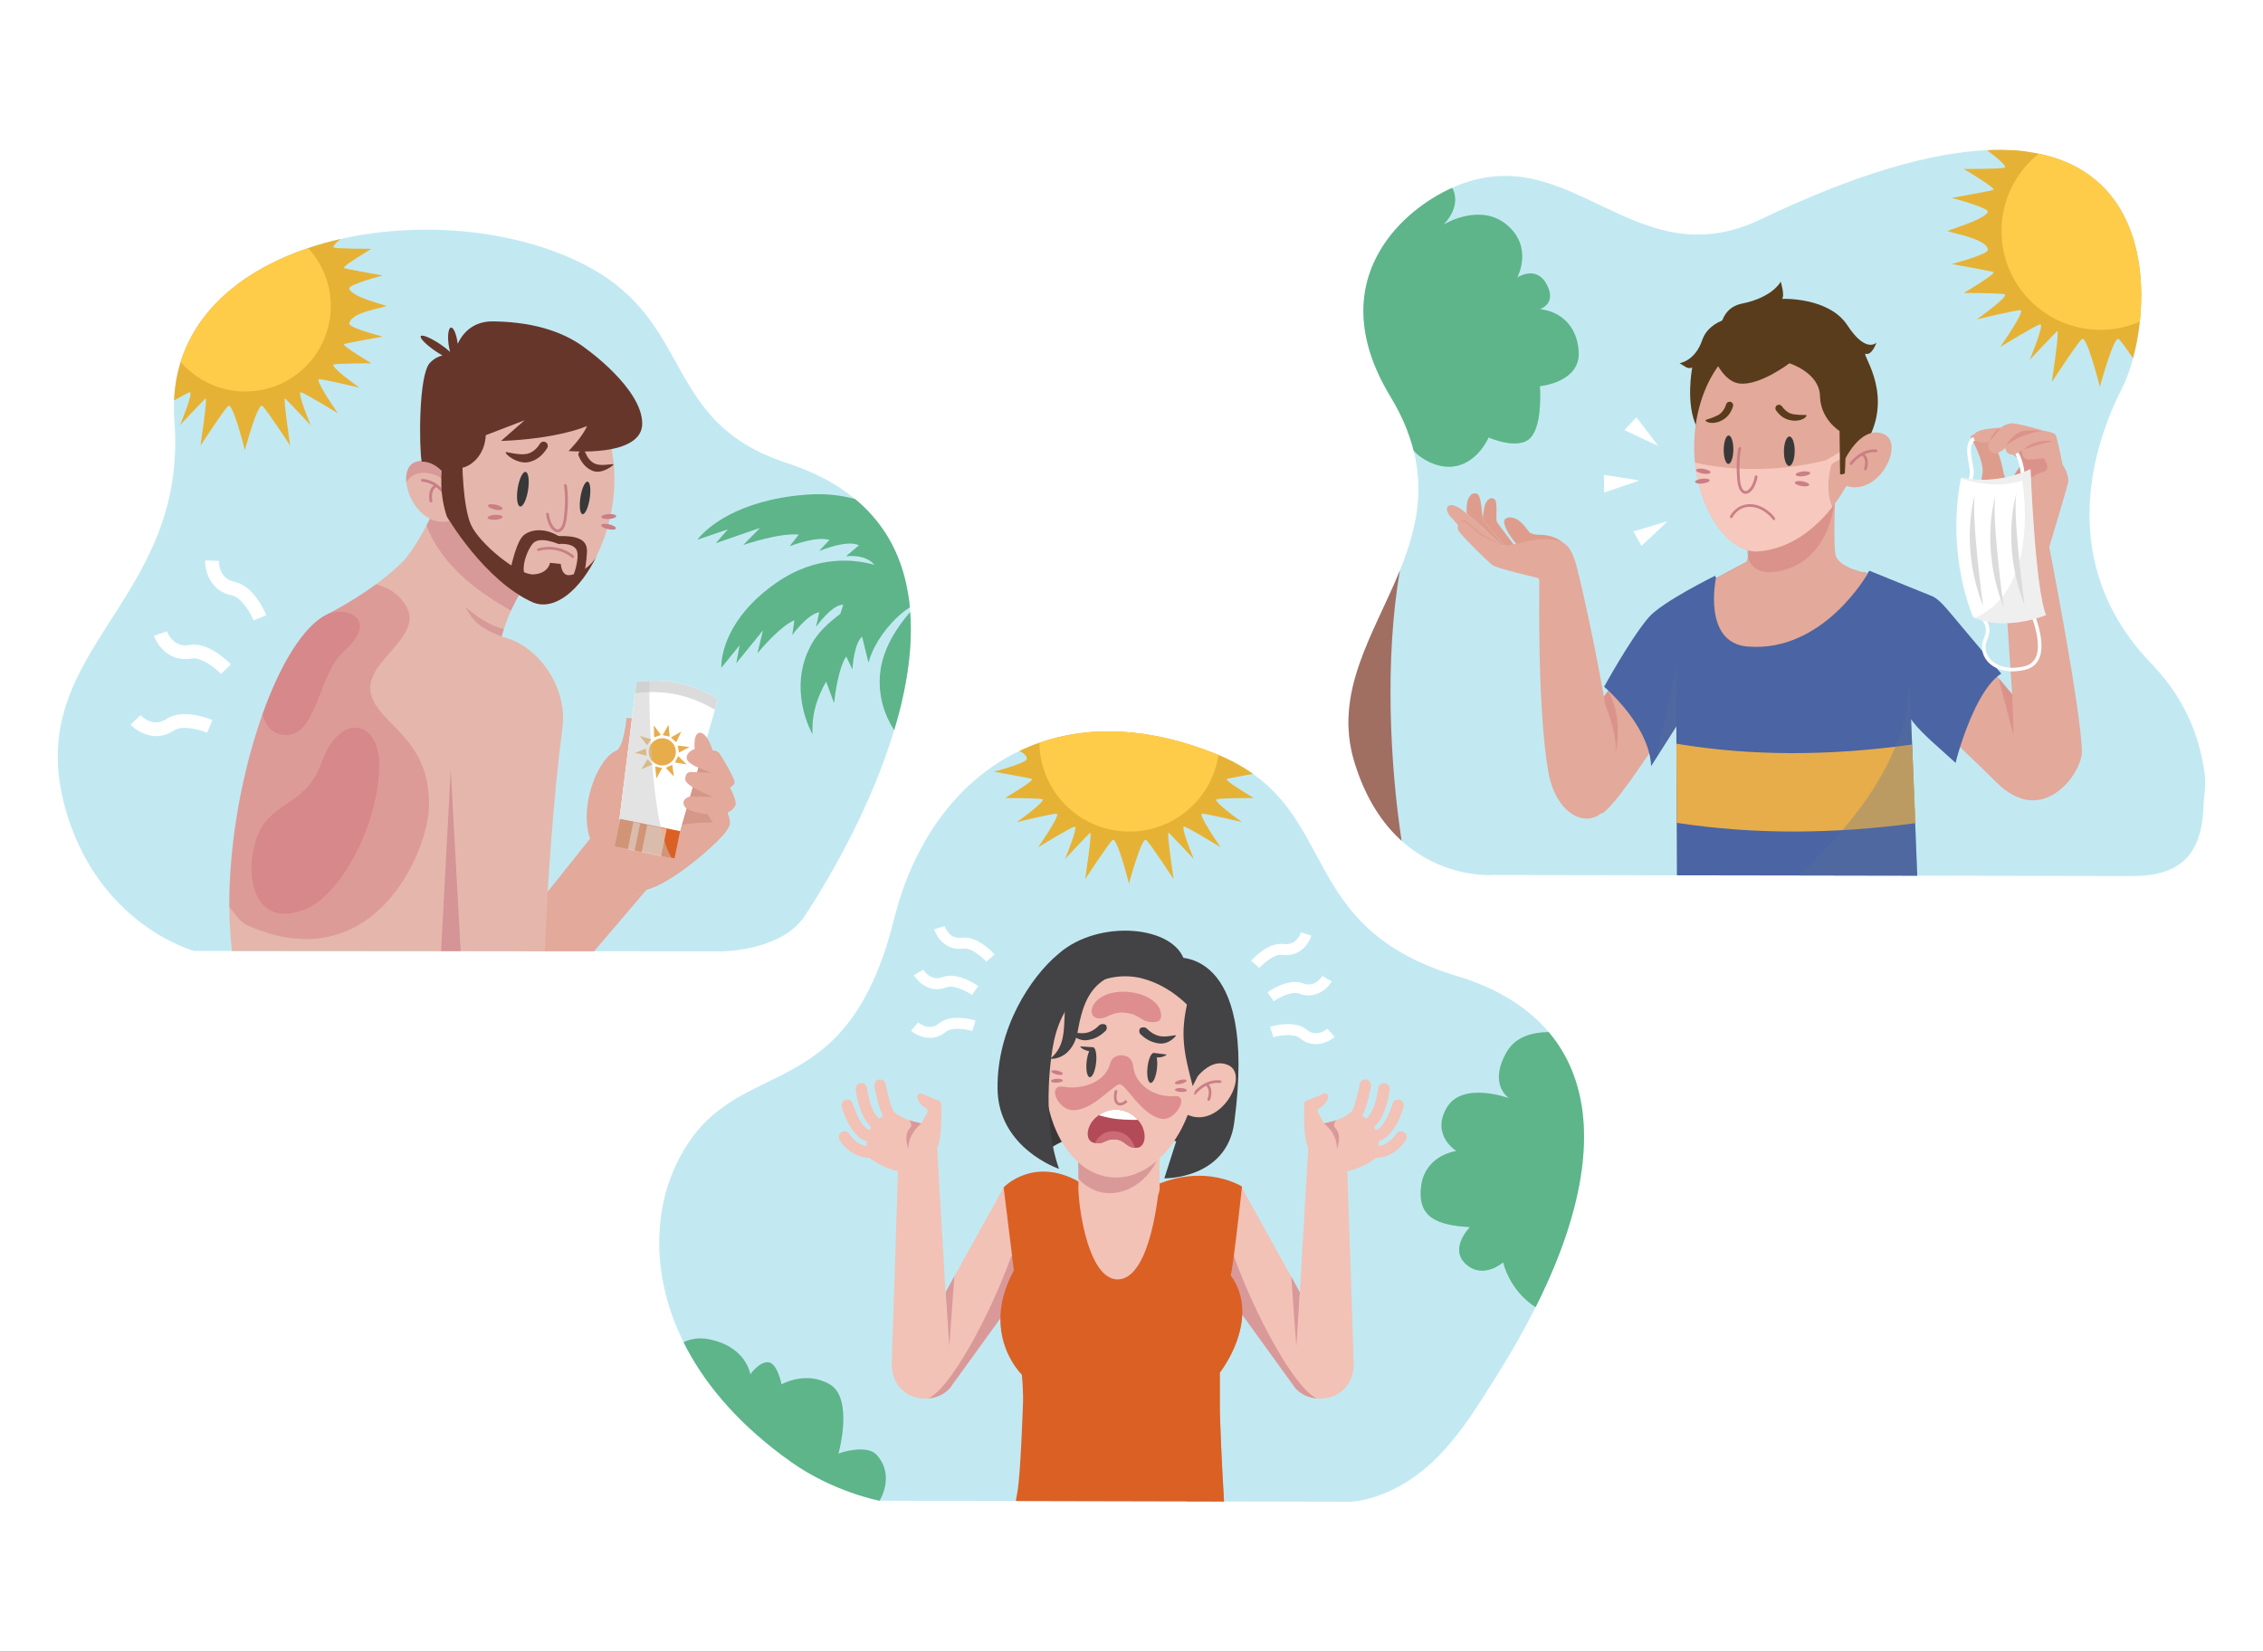 <?xml version="1.0" encoding="utf-8"?>
<svg viewBox="0 0 750 547.376" style="enable-background:new 0 0 750 500;" xmlns="http://www.w3.org/2000/svg">
  <rect x="0" y="0" width="750" height="547.376" fill="#333333" stroke="none"/>
  <g id="BACKGROUND" style="" transform="matrix(1, 0, 0, 1.1, 5.684341886080802e-14, 0)">
    <rect style="fill:#FFFFFF;" width="750" height="500"/>
  </g>
  <g id="OBJECTS" transform="matrix(1, 0, 0, 1, 2.849, 18.469)">
    <g>
      <path style="fill:#C2E9F2;" d="M727.36,249.67c-0.69,16-8.69,22.19-23.36,22.19l-71.44-0.11l-39.27-0.07l-40.38-0.06l-60.91-0.1&#10;&#9;&#9;&#9;c0,0-12.55,1.05-25.13-7.29c-1.75-1.15-3.49-2.49-5.2-4.04c-6.18-5.57-11.93-13.87-15.67-26.19&#10;&#9;&#9;&#9;c-7.04-23.18,6.61-42.45,15.12-63.46c3.6-8.88,6.28-18.08,6.1-28.01c-0.07-3.8-0.55-7.72-1.58-11.77&#10;&#9;&#9;&#9;c-1.42-5.64-3.87-11.54-7.64-17.76c-22.58-37.2,2.32-61.09,20.42-69.22c0.34-0.16,0.68-0.31,1.01-0.45&#10;&#9;&#9;&#9;c0.17-0.07,0.34-0.14,0.51-0.21C518.2,27.42,539,74.18,580.66,54.23c32.27-15.45,56.7-22.12,75.05-22.93&#10;&#9;&#9;&#9;c2.73-0.13,5.32-0.12,7.78,0.01h0.04c1.19,0.07,2.34,0.16,3.47,0.27c2.04,0.22,3.98,0.52,5.83,0.89&#10;&#9;&#9;&#9;c7.91,1.63,14.14,4.74,18.98,8.84c1.05,0.89,2.03,1.82,2.96,2.8c10.09,10.66,12.74,26.29,11.87,40.27c-0.04,0.67-0.09,1.34-0.15,2&#10;&#9;&#9;&#9;c-0.05,0.58-0.11,1.17-0.16,1.74c-0.47,4.35-1.26,8.46-2.25,12.14c-1.04,3.91-2.3,7.33-3.64,9.99&#10;&#9;&#9;&#9;c-9.72,18.81-22.22,58.15,9.72,91.21c6.21,6.43,10.47,13.23,13.29,20.03c0.63,1.54,1.2,3.09,1.7,4.63&#10;&#9;&#9;&#9;c0.14,0.42,0.26,0.82,0.39,1.23c0.45,1.51,0.85,3.02,1.18,4.51C728.93,241.78,727.69,241.9,727.36,249.67z"/>
      <g>
        <path style="opacity:0.9;fill:#EAAC21;" d="M694.77,44.11c-0.93-0.98-1.91-1.91-2.96-2.8c-4.84-4.1-11.07-7.21-18.98-8.84&#10;&#9;&#9;&#9;&#9;c-1.85-0.37-6.913-1.303-9.3-1.16h-0.04c-2.46-0.13-5.05-0.14-7.78-0.01c3.11,2.37,7.02,5.57,5.74,5.83&#10;&#9;&#9;&#9;&#9;c-2.03,0.41-13.45,0.41-13.45,0.41s11.01,6.52,9.79,6.93c-1.23,0.41-13.86,2.65-13.86,2.65s12.7,3.29,12.02,4.69&#10;&#9;&#9;&#9;&#9;c-1.19,2.45-11.75,5.51-13.26,6.23h-0.19c0,0,0.04,0.01,0.09,0.04c-0.05,0.03-0.09,0.04-0.09,0.04h0.19&#10;&#9;&#9;&#9;&#9;c1.51,0.72,13.3,2.67,13.26,6.23c-0.02,1.56-12.02,4.69-12.02,4.69s12.63,2.24,13.86,2.65c1.22,0.41-9.79,6.93-9.79,6.93&#10;&#9;&#9;&#9;&#9;s11.42,0,13.45,0.41c2.04,0.4-9.17,8.35-9.17,8.35s12.64-3.05,14.47-3.05c1.84,0-6.72,12.22-6.72,12.22s11.61-7.13,13.24-7.54&#10;&#9;&#9;&#9;&#9;c1.64-0.4-3.46,11.82-3.46,11.82s8.36-8.96,9.17-9.57c0.82-0.62-1.83,16.91-1.83,16.91s8.35-12.84,9.98-14.26&#10;&#9;&#9;&#9;&#9;c1.55-1.36,5.51,14.12,5.93,15.74v0.24c0,0,0.01-0.05,0.03-0.12v-0.02c0.44-1.6,4.73-17.2,6.28-15.84&#10;&#9;&#9;&#9;&#9;c0.71,0.62,2.69,3.4,4.71,6.35c0.99-3.68,1.78-7.79,2.25-12.14c0.05-0.57,0.11-1.16,0.16-1.74c0.06-0.66,0.11-1.33,0.15-2&#10;&#9;&#9;&#9;&#9;C707.51,70.4,704.86,54.77,694.77,44.11z"/>
        <path style="fill:#FFCC4A;" d="M706.64,84.38c-0.04,0.67-0.09,1.34-0.15,2c-0.05,0.58-0.11,1.17-0.16,1.74&#10;&#9;&#9;&#9;&#9;c-4,1.75-8.43,2.72-13.08,2.72c-18.09,0-32.76-14.67-32.76-32.76c0-10.37,4.82-19.61,12.34-25.61&#10;&#9;&#9;&#9;&#9;c7.91,1.63,14.14,4.74,18.98,8.84c1.05,0.89,2.03,1.82,2.96,2.8C704.86,54.77,707.51,70.4,706.64,84.38z"/>
      </g>
      <path style="fill:#A16E62;" d="M461.67,260.19c-6.18-5.57-11.93-13.87-15.67-26.19c-7.04-23.18,6.61-42.45,15.12-63.46&#10;&#9;&#9;&#9;C455.97,200.19,457.89,235.22,461.67,260.19z"/>
      <g>
        <path style="fill:#5DB589;" d="M507.5,109.5c0,0,1,12.5-3,17s-14,0-14,0s-3.33,8-10.83,9.5c-6.74,1.35-13.23-3.79-14.03-5.24&#10;&#9;&#9;&#9;&#9;c-0.56-2.23-1.29-4.5-2.19-6.82c-1.38-3.54-3.17-7.18-5.45-10.94c-12.31-20.27-10.51-36.59-3.39-48.56&#10;&#9;&#9;&#9;&#9;c5.93-10,15.58-16.96,23.81-20.66c0.24,0.4,0.44,0.8,0.58,1.22c1.88,5.64-2.86,10.39-3.44,10.96c0.92-0.55,12.31-7.15,20.94,0.04&#10;&#9;&#9;&#9;&#9;c8.79,7.33,3.74,17.04,3.52,17.48c0.42-0.27,6.35-4,9.73,2.27c3.5,6.5-2.25,8.25-2.25,8.25s8.29,0.36,11.59,8.35&#10;&#9;&#9;&#9;&#9;c0.61,1.49,1.06,3.25,1.24,5.32C521.28,108.31,507.5,109.5,507.5,109.5z"/>
      </g>
      <path style="opacity:0.3;fill:#5DB589;" d="M507.5,109.5c0,0,1,12.5-3,17s-14,0-14,0s-3.33,8-10.83,9.5&#10;&#9;&#9;&#9;c-6.74,1.35-13.23-3.79-14.03-5.24c-0.56-2.23-1.29-4.5-2.19-6.82c7.71-4.21,9.55-12.69,9.55-12.69s1.75,4.75,6.75,3.5&#10;&#9;&#9;&#9;s3.75-7.25,3.75-7.25s5.25,5.5,13,1.25c6.53-3.58,4.36-10.89,3.52-13.1c0.66,0.97,2.99,2.74,11.23,3.1&#10;&#9;&#9;&#9;c5.95,0.26,7.62-3.1,7.84-6.4c0.61,1.49,1.06,3.25,1.24,5.32C521.28,108.31,507.5,109.5,507.5,109.5z"/>
      <g>
        <path style="fill:#FFFFFF;" d="M546.606,129.26c-0.279-0.612-7.134-9.444-7.134-9.444l-3.97,4.272L546.606,129.26z"/>
        <path style="fill:#FFFFFF;" d="M549.74,154.274c-0.374,0.559-8.57,8.164-8.57,8.164l-2.678-4.763L549.74,154.274z"/>
        <path style="fill:#FFFFFF;" d="M540.404,140.825c-0.625-0.25-11.682-1.901-11.682-1.901l0.081,5.831L540.404,140.825z"/>
      </g>
      <g>
        <g>
          <path style="fill:#E3A99A;" d="M566.458,196.469c-18.496,28.389-32.166,50.126-37.947,54.388&#10;&#9;&#9;&#9;&#9;&#9;c-0.409,0.302-0.977,0.243-1.339-0.114l-14.804-14.558c-0.371-0.365-0.418-0.947-0.111-1.367l13.928-19.013l1.767-2.416&#10;&#9;&#9;&#9;&#9;&#9;l23.666-32.316c0.39-0.532,1.168-0.576,1.615-0.092l13.119,14.2C566.679,195.534,566.72,196.067,566.458,196.469z"/>
          <path style="opacity:0.3;fill:#CA5B67;" d="M532.548,231.285c0.802-6.346-3.355-16.204-4.268-18.272l1.767-2.416&#10;&#9;&#9;&#9;&#9;&#9;c0.109,0.171,0.222,0.363,0.344,0.583C535.279,220.056,532.548,231.285,532.548,231.285z"/>
          <path style="fill:#E3A99A;" d="M507.893,172.368c-0.333,0.182-0.543,0.519-0.55,0.898c-0.093,5.172-0.647,43.556,2.98,64.281&#10;&#9;&#9;&#9;&#9;&#9;c3.601,19.448,21.689,21.193,22.548,0.264c0.003-0.072-0.001-0.146-0.011-0.217c-5.074-34.346-11.457-61.343-12.391-65.221&#10;&#9;&#9;&#9;&#9;&#9;c-0.074-0.308-0.282-0.568-0.568-0.703C514.592,169.178,509.519,171.478,507.893,172.368z"/>
          <g>
            <path style="fill:#DE9D8C;" d="M496.667,162.75c0.007-0.001-0.331-0.439-0.324-0.44c0.785-0.071,3.842,1.68,3.408,1.023&#10;&#9;&#9;&#9;&#9;&#9;&#9;c-1.494-2.263-6.362-8.343-6.57-8.986c-0.187-0.578-0.032-2.658-0.069-4.469c-0.001-0.044-0.007-0.081-0.011-0.125&#10;&#9;&#9;&#9;&#9;&#9;&#9;c-0.04-0.39,0.03-2.097-0.504-2.637c-0.925-1.05-3.072-0.528-3.643,3.257c-0.174,1.157-0.304,2.038-0.397,2.763&#10;&#9;&#9;&#9;&#9;&#9;&#9;c0.05,0.271,0.105,0.484,0.168,0.619c0.409,0.879,4.983,6.21,6.705,8.203C495.652,162.217,496.326,162.78,496.667,162.75z"/>
            <path style="fill:#DE9D8C;" d="M495.767,162.349c-1.344-1.553-6.603-7.649-7.043-8.594c-0.063-0.134-0.117-0.348-0.168-0.619&#10;&#9;&#9;&#9;&#9;&#9;&#9;c-0.356-1.914-0.489-6.75-1.564-7.7c-1.228-1.085-3.647-0.167-3.759,4.315c-0.013,0.531-0.024,1.003-0.034,1.441&#10;&#9;&#9;&#9;&#9;&#9;&#9;c-0.007,0.319,0.129,0.615,0.374,0.819c1.667,1.384,3.471,3.005,5.14,4.552c3.051,2.826,5.638,5.379,6.034,5.677&#10;&#9;&#9;&#9;&#9;&#9;&#9;C494.886,162.342,495.261,162.37,495.767,162.349z"/>
            <g>
              <path style="fill:#DE9D8C;" d="M515.342,171.359c0.001,0,0.002,0.001,0.003,0.001c-0.435-0.048-0.709-0.073-0.695-0.058&#10;&#9;&#9;&#9;&#9;&#9;&#9;&#9;c-5.231-0.766-11.193-6.246-12.862-7.352c-1.723-1.141-8.016-9.082-5.584-10.548c0.551-0.348,0.826-0.381,1.386-0.401&#10;&#9;&#9;&#9;&#9;&#9;&#9;&#9;c3.723,0.094,5.994,4.736,6.647,5.138c0.68,0.418,2.379,0.744,3.673,0.636c0.047-0.004,0.095-0.005,0.142-0.002&#10;&#9;&#9;&#9;&#9;&#9;&#9;&#9;c4.493,0.253,6.689,2.119,7.59,3.189c0.326,0.387,0.315,0.959-0.018,1.341C514.138,165.015,510.417,169.935,515.342,171.359z"/>
              <path style="fill:#E3A99A;" d="M517.373,163.51c-3.381-5.732-15.435-2.255-15.435-2.255l-0.001-0.001&#10;&#9;&#9;&#9;&#9;&#9;&#9;&#9;c-0.798,0.246-2.395,0.595-3.893,0.835c-0.852,0.137-1.663,0.234-2.277,0.259c-0.507,0.021-0.881-0.007-1.019-0.11&#10;&#9;&#9;&#9;&#9;&#9;&#9;&#9;c-0.396-0.297-2.982-2.851-6.034-5.676c-1.799-1.666-3.753-3.419-5.525-4.869c-0.431-0.353-0.854-0.694-1.258-1.004&#10;&#9;&#9;&#9;&#9;&#9;&#9;&#9;c-4.463-3.564-6.863-1.098-4.018,2.136c3.001,2.788,11.363,14.985,14.622,16.357c2.791,1.177,11.544,3.23,14.001,3.799&#10;&#9;&#9;&#9;&#9;&#9;&#9;&#9;c0.378,0.087,0.669,0.376,0.77,0.749c0.049,0.182,0.106,0.386,0.161,0.583c0.143,0.517,0.654,0.842,1.184,0.753l10.796-1.816&#10;&#9;&#9;&#9;&#9;&#9;&#9;&#9;c0.58-0.098,0.968-0.652,0.856-1.229C519.919,170.043,518.948,165.761,517.373,163.51z"/>
              <path style="opacity:0.5;fill:#E09884;" d="M480.381,155.596c0,0,1.097-1.57,2.069-0.97c0.888,0.548,4.604,3.734,5.234,4.275&#10;&#9;&#9;&#9;&#9;&#9;&#9;&#9;c0.061,0.053,0.127,0.097,0.199,0.134c0.779,0.404,5.545,2.859,6.866,3.205l-6.522-3.873c-0.051-0.031-0.095-0.061-0.14-0.099&#10;&#9;&#9;&#9;&#9;&#9;&#9;&#9;c-0.576-0.492-4.947-4.213-5.682-4.483C481.617,153.494,480.481,155.191,480.381,155.596z"/>
            </g>
            <path style="fill:#E3A99A;" d="M495.256,162.968c-0.103-0.217-0.273-0.39-0.49-0.493c-1.201-0.574-5.33-2.553-6.535-3.198&#10;&#9;&#9;&#9;&#9;&#9;&#9;c-1.415-0.758-4.675-4.555-6.318-4.842c-0.962-0.086-2.63,1.477-0.901,3.635c1.729,2.159,9.266,9.746,10.905,10.717&#10;&#9;&#9;&#9;&#9;&#9;&#9;c1.099,0.651,3.306,0.088,4.64-0.354c0.595-0.197,0.878-0.876,0.609-1.442L495.256,162.968z"/>
          </g>
        </g>
        <path style="fill:#DE9D8C;" d="M652.959,125.563c0,0-1.816-0.57-2.725,0.878c0,0,4.836,7.982,3.873,12.47&#10;&#9;&#9;&#9;&#9;c-0.963,4.488-0.789,17.443,9.462,19.351c10.251,1.908,4.982-17.907,4.982-17.907s-6.456,2.14-7.287-1.715&#10;&#9;&#9;&#9;&#9;C660.433,134.785,659.148,126.454,652.959,125.563z"/>
        <g>
          <path style="fill:#E3A99A;" d="M682.533,141.566c-0.578,2.617-7.128,24.235-7.128,24.235l-14.618-8.422l-0.583-0.337&#10;&#9;&#9;&#9;&#9;&#9;c-0.133-8.772,2.397-16.066,7.319-22.033l-3-2.767c0,0-2.651,0.175-2.738-2.28c0,0-2.75,2.717-4.494,1.51&#10;&#9;&#9;&#9;&#9;&#9;c-1.744-1.203-0.895-3.433-0.895-3.433s-5.888,0.89-5.102-2.189c0,0,0.154-1.411,3.67-2.018c3.516-0.612,5.21-0.541,5.21-0.541&#10;&#9;&#9;&#9;&#9;&#9;s2.222-1.781,4.494-1.419c4.095,0.653,9.712,2.38,9.712,2.38s3.562,0.524,4.086,1.49c0.528,0.965,2.243,9.716,2.243,9.716&#10;&#9;&#9;&#9;&#9;&#9;S683.115,138.948,682.533,141.566z"/>
        </g>
        <path style="opacity:0.3;fill:#CA5B67;" d="M656.504,127.865l3.518-4.323C660.022,123.542,658.326,123.669,656.504,127.865z"/>
        <path style="opacity:0.3;fill:#CA5B67;" d="M661.943,129.26c0,0,2.479-4.699,6.432-4.976c3.953-0.278,5.479,0.069,5.479,0.069&#10;&#9;&#9;&#9;&#9;S666.937,125.098,661.943,129.26z"/>
        <path style="opacity:0.3;fill:#CA5B67;" d="M674.477,133.351c0,0,2.619,3.708,0.106,4.473&#10;&#9;&#9;&#9;&#9;c-11.443,3.485-12.232,14.513-13.796,19.553l-0.583-0.337c-0.133-8.772,2.397-16.066,7.319-22.033l-3-2.767l2.88-1.386&#10;&#9;&#9;&#9;&#9;c0,0-0.724,3.225,2.759,2.963C673.645,133.559,674.477,133.351,674.477,133.351z"/>
        <path style="opacity:0.3;fill:#CA5B67;" d="M667.821,130.543c0,0,1.984-2.022,4.785-2.601c3.147-0.65,4.785-0.104,4.785-0.104&#10;&#9;&#9;&#9;&#9;C674.284,128.395,671.09,129.314,667.821,130.543z"/>
        <path style="fill:#E3A99A;" d="M641.966,185.702l22.057,25.879l-3.678-54.646l15.94,5.747c0,0,10.705,54.687,10.833,68.041&#10;&#9;&#9;&#9;&#9;c0.066,6.8-12.814,25.49-28.246,10.149c-15.431-15.341-26.749-24.919-26.749-24.919S625.19,192.025,641.966,185.702z"/>
        <polygon style="opacity:0.3;fill:#CA5B67;" points="664.024,211.581 664.509,225.313 659.499,206.224 &#9;&#9;&#9;"/>
        <path style="fill:#4B64A3;" d="M660.41,204.79c-0.45,0.28-0.9,0.61-1.34,0.98c-5.69,4.76-10.14,16.42-12.33,23.37&#10;&#9;&#9;&#9;&#9;c-0.82,2.6-1.32,4.54-1.46,5.23c-5.28-4.87-11.07-9.59-14.14-13.62c-0.22-0.28-0.43-0.57-0.62-0.85l0.33,8.38l1.17,29.62&#10;&#9;&#9;&#9;&#9;l0.54,13.85l-39.27-0.07l-40.38-0.06l-0.05-13.82l-0.12-29.79l-0.02-5.75l-8.35,13.18c-0.06-1.43-0.28-2.84-0.63-4.24&#10;&#9;&#9;&#9;&#9;c-2.31-9.42-10.34-17.76-13.58-20.83c-0.85-0.8-1.37-1.24-1.37-1.24s8.55-15.65,14.69-22.9c4.37-5.18,22.12-13.9,22.12-13.9&#10;&#9;&#9;&#9;&#9;l0.28,0.83l0.01,0.03c0,0,9.87-5.37,10.13-5.37l1.15,0.1h0.01l14.57,1.31l23.77,2.14c0.02,0,0.04,0,0.05,0.01l0.61,0.05&#10;&#9;&#9;&#9;&#9;l0.48-0.77l21.22,8.61c2.18,1.22,3.96,3.49,5.6,5.36l11.64,13.86c0.01,0.01,0.01,0.01,0.01,0.01l2.67,3.18&#10;&#9;&#9;&#9;&#9;c0,0.01,0.01,0.01,0.01,0.01L660.41,204.79z"/>
        <path style="fill:#E7AD4B;" d="M632.02,254.333c-27.468,3.674-53.895,3.774-79.166-0.1l-0.117-26.224&#10;&#9;&#9;&#9;&#9;c24.838,4.161,50.929,4.082,78.118,0.266L632.02,254.333z"/>
        <polygon style="opacity:0.3;fill:#57739B;" points="546.203,232.297 552.99,200.901 552.712,222.262 &#9;&#9;&#9;"/>
        <path style="opacity:0.3;fill:#57739B;" d="M632.56,271.75l-39.27-0.07c3.73-3.44,7.53-7.23,11.21-11.29&#10;&#9;&#9;&#9;&#9;c8.41-9.26,16.16-19.96,20.8-31.39c3.11-7.62,4.83-15.56,4.45-23.64c0.14,2.12,0.94,14.79,0.77,14.54l0.33,8.38l1.17,29.62&#10;&#9;&#9;&#9;&#9;L632.56,271.75z"/>
        <path style="fill:#E3A99A;" d="M572.728,156.047c5.99,6.005,3.238,11.666,3.238,11.666l-10.123,5.465&#10;&#9;&#9;&#9;&#9;c0,0-4.55,21.378,10.5,22.632c25.132,2.094,39.896-24.315,39.896-24.315s-10.111-1.6-10.819-6.38&#10;&#9;&#9;&#9;&#9;c-0.867-5.852,0.277-25.799,0.277-25.799S560.228,143.518,572.728,156.047z"/>
        <path style="opacity:0.3;fill:#CA5B67;" d="M576.223,164.144c0,0-0.344,8.205,9.363,6.866&#10;&#9;&#9;&#9;&#9;c18.101-2.497,19.558-23.303,19.558-23.303S583.297,138.345,576.223,164.144z"/>
        <g>
          <path style="fill:#583C1C;" d="M573.986,86.462c0,0-10.072,0.146-12.712,7.848c-2.374,6.926-7.476,7.582-7.476,7.582&#10;&#9;&#9;&#9;&#9;&#9;c1.755,1.024,2.615,2.084,4.189,1.451c0,0-2.344,12.039,1.523,19.742C570.424,144.824,573.986,86.462,573.986,86.462z"/>
          <path style="fill:#E3A99A;" d="M609.795,141.158c0,0-1.814,3.862-5.418,8.43c-4.943,6.288-13.253,13.919-24.846,14.718&#10;&#9;&#9;&#9;&#9;&#9;c-9.554,0.162-18.987-12.958-20.652-29.494c-0.241-2.413-0.32-4.902-0.208-7.432c0.828-18.779,11.381-33.743,24.031-34.804&#10;&#9;&#9;&#9;&#9;&#9;c0-0.004,0-0.017,0-0.017s19.42-3.949,28.566,19.408C611.268,111.967,616.653,127.051,609.795,141.158z"/>
          <path style="opacity:0.7;fill:#FFD6CC;" d="M604.217,135.337l5.769-3.376l-1.051-1.796l-6.642,3.887&#10;&#9;&#9;&#9;&#9;&#9;c-21.048,5.296-38.252,2.007-43.413,0.76c1.664,16.536,11.098,29.657,20.652,29.494c11.593-0.799,19.903-8.431,24.846-14.718&#10;&#9;&#9;&#9;&#9;&#9;C602.167,143.93,603.323,138.243,604.217,135.337z"/>
          <g>
            <path style="fill:#CA7E86;" d="M577.532,148.64c-4.68-0.242-6.707,3.495-6.832,3.642c-0.11,0.129-0.408,0.618-0.023,0.892&#10;&#9;&#9;&#9;&#9;&#9;&#9;c0.196,0.139,0.494,0.025,0.604-0.105c0.029-0.033,1.768-3.785,6.138-3.559c4.356,0.225,7.135,3.973,7.154,4.009&#10;&#9;&#9;&#9;&#9;&#9;&#9;c0.244,0.472,0.476,0.478,0.691,0.342c0.404-0.255,0.125-0.642,0.045-0.793C585.226,152.909,582.234,148.883,577.532,148.64z"/>
          </g>
          <g>
            <path style="fill:#583C1C;" d="M566.446,119.166c1.278-0.651,2.217-1.885,2.792-3.667c0.199-0.622,0.868-0.966,1.493-0.77&#10;&#9;&#9;&#9;&#9;&#9;&#9;c0.624,0.196,0.968,0.858,0.767,1.479c-0.78,2.416-2,3.793-3.875,4.741c-2.954,1.489-5.432,0.415-5.22-0.202&#10;&#9;&#9;&#9;&#9;&#9;&#9;C562.444,120.622,564.415,120.201,566.446,119.166z"/>
          </g>
          <g>
            <path style="fill:#583C1C;" d="M591.472,118.812c-1.416-0.232-2.685-1.123-3.773-2.646c-0.379-0.532-1.121-0.657-1.656-0.28&#10;&#9;&#9;&#9;&#9;&#9;&#9;c-0.535,0.376-0.662,1.111-0.282,1.641c1.476,2.065,3.057,3.007,5.132,3.34c3.267,0.522,5.303-1.253,4.914-1.776&#10;&#9;&#9;&#9;&#9;&#9;&#9;C595.727,118.985,593.721,119.182,591.472,118.812z"/>
          </g>
          <path style="fill:#383838;" d="M571.611,130.583c-0.027,2.598-0.762,4.697-1.642,4.688c-0.88-0.009-1.571-2.123-1.544-4.721&#10;&#9;&#9;&#9;&#9;&#9;c0.027-2.598,0.762-4.697,1.642-4.688C570.947,125.872,571.638,127.985,571.611,130.583z"/>
          <path style="fill:#383838;" d="M591.943,131.089c-0.028,2.691-0.849,4.864-1.834,4.854c-0.985-0.01-1.761-2.2-1.733-4.891&#10;&#9;&#9;&#9;&#9;&#9;c0.028-2.691,0.849-4.864,1.835-4.854C591.195,126.208,591.971,128.398,591.943,131.089z"/>
          <path style="fill:#583C1C;" d="M606.984,138.639l-0.172-14.287c0,0-6.325-3.816-6.479-11.563s-10.138-10.863-10.138-10.863&#10;&#9;&#9;&#9;&#9;&#9;s-9.929,7.589-16.643,6.692c-6.715-0.897-9.977-12.625-9.977-12.625l3.786,0.58c0,0-2.493-12.479,7.127-14.426&#10;&#9;&#9;&#9;&#9;&#9;c10.278-2.08,12.821-7.276,12.821-7.276s1.459,4.652,0.427,5.703c0,0,15.506-0.677,21.674,8.764&#10;&#9;&#9;&#9;&#9;&#9;c6.168,9.442,9.633,5.744,9.633,5.744s-1.461,4.262-3.466,3.697c-2.005-0.565,8.522,11.836,1.453,26.938&#10;&#9;&#9;&#9;&#9;&#9;C609.962,140.819,606.984,138.639,606.984,138.639z"/>
          <g>
            <path style="fill:#E3A99A;" d="M608.79,133.417l-0.392,8.879c7.457,3.033,13.997-4.102,15.398-10.107&#10;&#9;&#9;&#9;&#9;&#9;&#9;c0.701-3.029,0.095-5.762-2.342-6.801c-5.155-2.159-9.325,2.723-11.341,5.782C609.258,132.452,608.79,133.417,608.79,133.417z"/>
            <path style="fill:#CA7E86;" d="M618.905,130.486c-5.295-0.302-8.539,4.287-8.676,4.483c-0.139,0.2-0.087,0.473,0.114,0.61&#10;&#9;&#9;&#9;&#9;&#9;&#9;c0.07,0.049,0.151,0.074,0.231,0.077c0.147,0.007,0.294-0.06,0.384-0.19c0.019-0.027,1.233-1.74,3.307-2.948&#10;&#9;&#9;&#9;&#9;&#9;&#9;c1.774,1.263,0.701,4.284,0.689,4.315c-0.084,0.227,0.033,0.48,0.263,0.564c0.044,0.016,0.09,0.025,0.134,0.027&#10;&#9;&#9;&#9;&#9;&#9;&#9;c0.188,0.008,0.367-0.102,0.434-0.286c0.055-0.148,1.184-3.326-0.667-5.055c1.041-0.472,2.246-0.787,3.595-0.729&#10;&#9;&#9;&#9;&#9;&#9;&#9;c0.045,0.002,0.091,0.005,0.136,0.008c0.216,0.047,0.454-0.169,0.469-0.411C619.335,130.71,619.15,130.501,618.905,130.486z"/>
          </g>
          <g>
            <g>
              <path style="fill:#CA7E86;" d="M592.271,138.85c0.052,0.434,1.171,0.661,2.5,0.506c1.329-0.154,2.365-0.632,2.314-1.066&#10;&#9;&#9;&#9;&#9;&#9;&#9;&#9;c-0.051-0.434-1.171-0.661-2.5-0.506C593.256,137.938,592.219,138.416,592.271,138.85z"/>
              <path style="fill:#CA7E86;" d="M591.979,141.439c0.073-0.431,1.202-0.603,2.522-0.383c1.32,0.219,2.331,0.746,2.259,1.177&#10;&#9;&#9;&#9;&#9;&#9;&#9;&#9;c-0.073,0.431-1.202,0.603-2.522,0.384C592.917,142.397,591.906,141.87,591.979,141.439z"/>
            </g>
            <g>
              <path style="fill:#CA7E86;" d="M563.749,140.697c-0.051-0.434-1.171-0.661-2.5-0.506c-1.329,0.154-2.365,0.632-2.314,1.066&#10;&#9;&#9;&#9;&#9;&#9;&#9;&#9;c0.051,0.434,1.171,0.66,2.5,0.506C562.764,141.608,563.801,141.131,563.749,140.697z"/>
              <path style="fill:#CA7E86;" d="M564.041,138.107c-0.073,0.431-1.202,0.603-2.522,0.384c-1.32-0.219-2.331-0.747-2.258-1.178&#10;&#9;&#9;&#9;&#9;&#9;&#9;&#9;c0.073-0.431,1.202-0.603,2.522-0.383C563.103,137.149,564.114,137.676,564.041,138.107z"/>
            </g>
          </g>
          <g>
            <path style="fill:#CA7E86;" d="M575.748,145.189c-0.055,0.003-0.111,0.002-0.167,0c-0.688-0.03-2.325-0.541-2.673-4.617&#10;&#9;&#9;&#9;&#9;&#9;&#9;c-0.57-6.671,0.361-10.412,0.402-10.568c0.061-0.242,0.309-0.39,0.554-0.327c0.243,0.061,0.392,0.307,0.331,0.549&#10;&#9;&#9;&#9;&#9;&#9;&#9;c-0.01,0.036-0.932,3.767-0.376,10.269c0.233,2.746,1.084,3.757,1.804,3.789c1.053,0.06,2.56-1.788,3.097-4.836&#10;&#9;&#9;&#9;&#9;&#9;&#9;c0.044-0.245,0.282-0.409,0.528-0.367c0.248,0.043,0.415,0.278,0.371,0.524C579.052,142.813,577.442,145.117,575.748,145.189z"/>
          </g>
        </g>
        <g>
          <path style="fill:#FFFFFF;" d="M675.238,185.377c0,0-12.646,5.397-23.544,0.939c-0.204-0.082-0.404-0.171-0.608-0.26&#10;&#9;&#9;&#9;&#9;&#9;c0,0-9.042-20.163-4.065-45.942c0.021-0.122,0.046-0.249,0.071-0.371c0,0,10.27,3.055,23.011-2.713&#10;&#9;&#9;&#9;&#9;&#9;C670.103,137.03,671.626,176.728,675.238,185.377z"/>
          <g>
            <path style="fill:#FFFFFF;" d="M666.896,138.529c0.018,0.172,0.032,0.313,0.046,0.418l1.238-0.165&#10;&#9;&#9;&#9;&#9;&#9;&#9;c-0.013-0.096-0.026-0.224-0.042-0.381c-0.232-2.254-0.805-4.736-2.036-6.923l-1.112,0.536&#10;&#9;&#9;&#9;&#9;&#9;&#9;C665.991,133.765,666.63,135.937,666.896,138.529z"/>
            <path style="fill:#FFFFFF;" d="M651.691,127.428c-0.316-0.28-0.497-0.663-0.459-1.179c-0.318,0.194-0.612,0.413-0.861,0.676&#10;&#9;&#9;&#9;&#9;&#9;&#9;c-1.89,1.992-1.256,5.398-0.746,8.135c0.158,0.849,0.307,1.65,0.358,2.294c0.273,3.459-1.58,4.562-1.659,4.607l0.304,0.545&#10;&#9;&#9;&#9;&#9;&#9;&#9;l0.299,0.548c0.108-0.059,2.64-1.492,2.3-5.799c-0.056-0.709-0.211-1.542-0.375-2.424c-0.458-2.458-1.027-5.517,0.425-7.047&#10;&#9;&#9;&#9;&#9;&#9;&#9;C651.399,127.653,651.539,127.535,651.691,127.428z"/>
          </g>
          <path style="fill:none;stroke:#FFFFFF;stroke-width:1.179;stroke-miterlimit:10;" d="M652.581,185.096&#10;&#9;&#9;&#9;&#9;&#9;c0,0,5.132,2.722,2.635,8.166c-2.497,5.444,2.913,12.125,13.038,9.651c10.125-2.475,1.387-20.539,1.387-20.539&#10;&#9;&#9;&#9;&#9;&#9;S659.239,173.218,652.581,185.096z"/>
          <path style="opacity:0.3;fill:#C9C9C9;" d="M675.238,185.377c0,0-12.646,5.397-23.544,0.939&#10;&#9;&#9;&#9;&#9;&#9;c22.167-9.781,15.659-45.515,15.659-45.515c-8.51,2.847-17.777,0.167-20.332-0.687c0.021-0.122,0.046-0.249,0.071-0.371&#10;&#9;&#9;&#9;&#9;&#9;c0,0,10.27,3.055,23.011-2.713C670.103,137.03,671.626,176.728,675.238,185.377z"/>
          <path style="fill:#DBDBDB;" d="M658.545,145.626c0,0-5.409,16.58,2.635,37.118C661.18,182.745,657.019,151.937,658.545,145.626z&#10;&#9;&#9;&#9;&#9;&#9;"/>
          <path style="fill:#DBDBDB;" d="M651.748,145.255c0,0-5.41,16.58,2.635,37.119C654.384,182.374,650.223,151.565,651.748,145.255z&#10;&#9;&#9;&#9;&#9;&#9;"/>
          <path style="fill:#DBDBDB;" d="M665.48,144.884c0,0-5.409,16.58,2.635,37.119C668.116,182.003,663.955,151.194,665.48,144.884z"/>
        </g>
      </g>
    </g>
    <g>
      <path style="fill:#C2E9F2;" d="M299.02,190.03c0,9.13-1.52,18.68-4.02,28.18c-0.47,1.77-0.97,3.55-1.51,5.32&#10;&#9;&#9;&#9;c-7.16,23.83-19.91,46.81-29.63,61.57c-7.64,11.61-27.26,11.72-27.26,11.72l-42.56-0.03l-18.53-0.01h-2.2l-23.49-0.02h-6.48&#10;&#9;&#9;&#9;l-69.32-0.05L61.5,296.7c0,0-30.07-8.01-41.74-44.04c-17.94-55.37,39.89-69.61,35.19-131.63c-0.18-2.32-0.21-4.57-0.12-6.76&#10;&#9;&#9;&#9;c0.19-4.55,0.95-8.81,2.2-12.8c5.76-18.38,22.02-30.91,42.23-37.71c3.46-1.18,7.05-2.18,10.72-3.01&#10;&#9;&#9;&#9;c27.44-6.23,59.53-3.05,82.33,9.27c35.2,19.02,24.3,51.5,65.69,64.98c9.29,3.03,16.72,7.08,22.57,11.94&#10;&#9;&#9;&#9;c4.08,3.38,7.39,7.16,10.02,11.24c2.59,4.04,4.52,8.39,5.88,12.96c0.72,2.43,1.28,4.93,1.68,7.48c0.22,1.37,0.4,2.75,0.53,4.15&#10;&#9;&#9;&#9;c0.05,0.52,0.1,1.05,0.13,1.57C298.96,186.21,299.02,188.11,299.02,190.03z"/>
      <g>
        <g>
          <g>
            <path style="fill:#FFFFFF;" d="M81.191,187.134c-0.797-1.939-3.832-7.636-7.201-8.303c-7.25-1.44-8.942-8.192-8.824-11.561&#10;&#9;&#9;&#9;&#9;&#9;&#9;l4.545,0.157l-2.273-0.078l2.274,0.066c-0.015,0.604,0.021,5.926,5.161,6.955c6.396,1.26,10.124,10.05,10.529,11.048&#10;&#9;&#9;&#9;&#9;&#9;&#9;L81.191,187.134z"/>
          </g>
          <g>
            <path style="fill:#FFFFFF;" d="M70.386,204.848c-1.454-1.511-6.369-5.69-9.749-5.074c-7.264,1.325-11.325-4.33-12.456-7.508&#10;&#9;&#9;&#9;&#9;&#9;&#9;l4.286-1.524l-2.143,0.762l2.139-0.774c0.208,0.567,2.192,5.513,7.356,4.57c6.387-1.167,13.109,5.625,13.855,6.404&#10;&#9;&#9;&#9;&#9;&#9;&#9;L70.386,204.848z"/>
          </g>
          <g>
            <path style="fill:#FFFFFF;" d="M47.922,225.432c-3.333-0.334-6.1-2.243-7.504-3.743l3.312-3.119&#10;&#9;&#9;&#9;&#9;&#9;&#9;c0.42,0.438,4.214,4.182,8.57,1.254c5.392-3.622,14.265-0.077,15.258,0.34l-1.758,4.196c-1.934-0.806-8.111-2.673-10.962-0.76&#10;&#9;&#9;&#9;&#9;&#9;&#9;C52.439,225.212,50.064,225.647,47.922,225.432z"/>
          </g>
        </g>
      </g>
      <g>
        <path style="opacity:0.9;fill:#EAAC21;" d="M125.33,82.92h-0.17c-1.39-0.66-11.57-2.99-12.25-5.75&#10;&#9;&#9;&#9;&#9;c-0.35-1.39,11.11-4.33,11.11-4.33s-11.68-2.07-12.81-2.45c-1.13-0.37,9.04-6.4,9.04-6.4s-10.54,0-12.42-0.38&#10;&#9;&#9;&#9;&#9;c-0.75-0.15,0.44-1.4,2.15-2.86c-3.67,0.83-7.26,1.83-10.72,3.01c-20.21,6.8-36.47,19.33-42.23,37.71&#10;&#9;&#9;&#9;&#9;c-1.25,3.99-2.01,8.25-2.2,12.8c2.36-1.36,4.55-2.57,5.17-2.73c1.51-0.38-3.2,10.92-3.2,10.92s7.72-8.29,8.47-8.85&#10;&#9;&#9;&#9;&#9;c0.76-0.56-1.69,15.63-1.69,15.63s7.72-11.86,9.22-13.18c1.43-1.25,5.1,13.04,5.48,14.55v0.21c0,0,0.01-0.04,0.02-0.1&#10;&#9;&#9;&#9;&#9;c0.01,0.01,0.01,0.02,0.01,0.02v-0.05c0.4-1.47,4.36-15.88,5.79-14.63c1.51,1.32,9.23,13.18,9.23,13.18s-2.45-16.19-1.7-15.63&#10;&#9;&#9;&#9;&#9;c0.76,0.56,8.48,8.85,8.48,8.85s-4.71-11.3-3.2-10.92c1.5,0.38,12.23,6.96,12.23,6.96s-7.9-11.29-6.21-11.29&#10;&#9;&#9;&#9;&#9;s13.37,2.82,13.37,2.82s-10.36-7.34-8.47-7.72c1.88-0.37,12.42-0.37,12.42-0.37s-10.17-6.03-9.04-6.4&#10;&#9;&#9;&#9;&#9;c1.13-0.38,12.81-2.45,12.81-2.45s-11.31-2.91-11.11-4.33c0.52-3.78,10.86-5.09,12.25-5.75h0.17c0,0-0.03-0.02-0.08-0.05&#10;&#9;&#9;&#9;&#9;C125.3,82.94,125.33,82.92,125.33,82.92z"/>
        <path style="fill:#FFCC4A;" d="M106.77,82.96c0,15.64-12.68,28.32-28.32,28.32c-8.56,0-16.23-3.8-21.42-9.81&#10;&#9;&#9;&#9;&#9;c5.76-18.38,22.02-30.91,42.23-37.71C103.92,68.8,106.77,75.55,106.77,82.96z"/>
      </g>
      <g>
        <path style="fill:#5DB589;" d="M298.68,182.77c-5.75,3.85-10.41,9.87-12.69,15.38c-0.03,0.06-0.04,0.11-0.07,0.17&#10;&#9;&#9;&#9;&#9;c-0.01,0.04-0.03,0.09-0.04,0.13c-0.38,0.89-0.67,1.79-0.9,2.65l-0.31-1.27l-1.81-7.37c-2.84,2.59-3.2,10.9-3.2,10.9l-2.05-4.3&#10;&#9;&#9;&#9;&#9;c-2.6,3.78-3.76,12.9-3.98,15c-0.05,0.28-0.06,0.45-0.06,0.45l-0.09-0.26l-2.52-6.88c-2.88,5.03-4.65,10.33-4.57,16.07&#10;&#9;&#9;&#9;&#9;c0,0.48,0.03,0.95,0.06,1.43c0,0-0.18-0.31-0.48-0.89c-0.01-0.03-0.03-0.08-0.06-0.12c-1.77-3.63-6.99-16.46,0.48-29.33&#10;&#9;&#9;&#9;&#9;c1.82-3.12,4.72-6.04,8.13-8.68c0.37-0.3,0.74-0.58,1.13-0.87l1.01-3.04c-3.63-0.22-8.72,6.86-9.03,7.3l1.06-4.82&#10;&#9;&#9;&#9;&#9;c-3.91,0.59-8.95,7.51-8.95,7.51l0.7-4.85c-4.8,1.92-11.79,10.38-12.23,10.9l1.82-7.57l-8.84,10.88l1.11-5.95l-6.09,7.48&#10;&#9;&#9;&#9;&#9;c0,0-0.02-0.25,0-0.73v-0.01c0.09-3.15,1.53-15.68,18.05-27.28c13.73-9.65,26.59-7.82,32.72-6.05c-0.03-0.05-0.06-0.09-0.11-0.12&#10;&#9;&#9;&#9;&#9;c-3.03-3.67-9.3-2.75-9.3-2.75l4.28-3.63c-3.82-2-12.77,1.71-13.22,1.89l3.45-3.67c-4.39-1.38-12.77,1.92-13.2,2.08l3.03-3.85&#10;&#9;&#9;&#9;&#9;c-6.29-0.73-18.4,3.43-18.4,3.43l5.6-5.69l-14.72,5.1l4.05-4.62l-10.13,3.46c0.05-0.07,0.26-0.36,0.66-0.82&#10;&#9;&#9;&#9;&#9;c2.5-2.88,12.25-12.2,34.98-14.06c6.46-0.53,11.97,0.13,16.62,1.44c4.08,3.38,7.39,7.16,10.02,11.24&#10;&#9;&#9;&#9;&#9;c2.59,4.04,4.52,8.39,5.88,12.96c0.72,2.43,1.28,4.93,1.68,7.48C298.37,179.99,298.55,181.37,298.68,182.77z"/>
        <path style="fill:#5DB589;" d="M299.02,190.03c0,9.13-1.52,18.68-4.02,28.18c-0.47,1.77-0.97,3.55-1.51,5.32&#10;&#9;&#9;&#9;&#9;c-2.96-4.64-5.44-11.03-4.64-18.92c0.81-8.01,5.55-15.19,9.96-20.27C298.96,186.21,299.02,188.11,299.02,190.03z"/>
        <path style="fill:#5DB589;" d="M303.61,219.81l-0.04-0.03l0.01-0.07C303.6,219.75,303.61,219.8,303.61,219.81z"/>
        <path style="opacity:0.3;fill:#5DB589;" d="M298.15,178.62c-10.92,1.75-32.01,9.74-32.24,45.24v0.21c0,0,0.03-0.03,0.06-0.09&#10;&#9;&#9;&#9;&#9;c0.09-0.11,0.22-0.29,0.42-0.54c-0.08-5.74,1.69-11.04,4.57-16.07l2.52,6.88c0.04-0.06,0.09-0.12,0.15-0.19&#10;&#9;&#9;&#9;&#9;c0.22-2.1,1.38-11.22,3.98-15l2.05,4.3c0,0,0.36-8.31,3.2-10.9l1.81,7.37l0.31,1.27c0.23-0.86,0.52-1.76,0.9-2.65&#10;&#9;&#9;&#9;&#9;c0.01-0.04,0.03-0.09,0.04-0.13c0.01-0.08,0.04-0.14,0.07-0.17c2.28-5.51,6.94-11.53,12.69-15.38&#10;&#9;&#9;&#9;&#9;C298.55,181.37,298.37,179.99,298.15,178.62z M290.59,158.18c-2.82-2.17-6.85-4.33-12.59-6.21c-18.66-6.11-40.9,3.5-49.03,7.59&#10;&#9;&#9;&#9;&#9;c-0.4,0.46-0.61,0.75-0.66,0.82l10.13-3.46l-4.05,4.62l14.72-5.1l-5.6,5.69c0,0,12.11-4.16,18.4-3.43l-3.03,3.85&#10;&#9;&#9;&#9;&#9;c0.43-0.16,8.81-3.46,13.2-2.08l-3.45,3.67c0.45-0.18,9.4-3.89,13.22-1.89l-4.28,3.63c0,0,6.27-0.92,9.3,2.75&#10;&#9;&#9;&#9;&#9;c5.23,1.19,8.75,2.25,9.6,2.51C295.11,166.57,293.18,162.22,290.59,158.18z M274.52,185.85c11.03-7.5,17.23-8.43,17.23-8.43&#10;&#9;&#9;&#9;&#9;s-4.09-6.69-26.76-1.67c-16.84,3.73-28.1,24.99-28.78,26.33v0.01c-0.02,0.48,0,0.73,0,0.73l6.09-7.48l-1.11,5.95l8.84-10.88&#10;&#9;&#9;&#9;&#9;l-1.82,7.57c0.44-0.52,7.43-8.98,12.23-10.9l-0.7,4.85c0,0,5.04-6.92,8.95-7.51l-1.06,4.82c0.31-0.44,5.4-7.52,9.03-7.3&#10;&#9;&#9;&#9;&#9;l-1.01,3.04C275.26,185.27,274.89,185.55,274.52,185.85z M294.16,202.14c-1.08,5.64-0.43,11.23,0.84,16.07&#10;&#9;&#9;&#9;&#9;c2.5-9.5,4.02-19.05,4.02-28.18C296.89,193.38,295.06,197.42,294.16,202.14z"/>
      </g>
      <g>
        <g>
          <path style="fill:#E3A99A;" d="M194.04,296.79l17.49-20.5c0,0,0,0,0.01,0l2.12-2.49c0,0-1.33-5.79-7.33-10.71v-0.01h-0.01&#10;&#9;&#9;&#9;&#9;&#9;c-0.31-0.25-0.63-0.51-0.97-0.75c-0.25-0.19-0.52-0.38-0.79-0.56c-0.03-0.03-0.07-0.06-0.11-0.08c-0.58-0.4-1.2-0.78-1.86-1.15&#10;&#9;&#9;&#9;&#9;&#9;c-0.46-0.26-0.93-0.51-1.42-0.75c-1.96-0.96-4.22-1.79-6.82-2.4l-1.62,2.04l-14.04,17.61l-15.42,19.35l10.04,0.39L194.04,296.79&#10;&#9;&#9;&#9;&#9;&#9;z"/>
          <path style="fill:#D49788;" d="M238.39,254.88c-0.06,0.75-0.18,1.32-0.34,1.67c-1.54,3.22-22.78,22.27-30.12,19.82&#10;&#9;&#9;&#9;&#9;&#9;c-7.33-2.44-6.17-10.68-6.17-10.68l6.17-38.36c0,0,8.37-3.48,18.54,0C235.54,230.43,238.88,248.69,238.39,254.88z"/>
          <path style="fill:#E3A99A;" d="M238.39,254.88c-0.06,0.75-0.18,1.32-0.34,1.67c-1.54,3.22-22.78,22.27-30.12,19.82&#10;&#9;&#9;&#9;&#9;&#9;c-7.33-2.44-7.597-9.703-7.597-9.703c7.63-13.44,33.547-12.547,33.547-12.547C235.46,254.15,236.98,254.42,238.39,254.88z"/>
          <path style="fill:#E3A99A;" d="M201.755,265.688c-2.317,1.545-5.02-0.257-5.02-0.257c-10.555-9.01-2.735-31.931,4.515-35.056&#10;&#9;&#9;&#9;&#9;&#9;c2.802-1.208,3.5-10.875,3.5-10.875c5.5-0.625,3.184,7.83,3.184,7.83C209.668,242.725,209.225,256.623,201.755,265.688z"/>
          <g>
            <path style="fill:#FFFFFF;" d="M222.434,257.178l-19.998-4.096l5.668-45.455c9.404-1.466,18.4,0.376,26.987,5.527&#10;&#9;&#9;&#9;&#9;&#9;&#9;L222.434,257.178z"/>
            <path style="fill:#DBDBDB;" d="M235.089,213.152l-1.048,3.633c-6.949-4.118-14.186-6.061-21.687-5.825&#10;&#9;&#9;&#9;&#9;&#9;&#9;c-1.56,0.033-3.13,0.172-4.708,0.407l0.463-3.741c1.393-0.225,2.782-0.365,4.153-0.424&#10;&#9;&#9;&#9;&#9;&#9;&#9;C220.177,206.784,227.782,208.766,235.089,213.152z"/>
            <path style="fill:#FFFFFF;" d="M234.041,216.785L222.43,257.18l-19.99-4.094l5.206-41.719c1.578-0.235,3.148-0.375,4.708-0.407&#10;&#9;&#9;&#9;&#9;&#9;&#9;C219.856,210.724,227.092,212.667,234.041,216.785z"/>
            <rect x="206.944" y="249.342" transform="matrix(0.201 -0.98 0.98 0.201 -85.067 414.643)" style="fill:#DB6024;" width="9.215" height="20.215"/>
            <rect x="206.141" y="253.965" transform="matrix(0.98 0.201 -0.201 0.98 56.09 -36.33)" style="opacity:0.5;fill:#FFFFFF;" width="2.304" height="9.22"/>
            <rect x="210.693" y="255.335" transform="matrix(0.98 0.201 -0.201 0.98 56.506 -37.647)" style="opacity:0.5;fill:#FFFFFF;" width="6.581" height="9.22"/>
            <g>
              <path style="fill:#E7AD4B;" d="M221.057,231.615c-0.5,2.439-2.882,4.011-5.321,3.512c-2.439-0.5-4.011-2.882-3.512-5.321&#10;&#9;&#9;&#9;&#9;&#9;&#9;&#9;c0.499-2.439,2.882-4.011,5.321-3.512C219.984,226.793,221.557,229.176,221.057,231.615z"/>
              <polygon style="fill:#E7AD4B;" points="219.1,225.649 216.773,225.158 218.714,221.72 &#9;&#9;&#9;&#9;&#9;&#9;"/>
              <polygon style="fill:#E7AD4B;" points="221.264,227.55 219.511,225.944 222.93,223.971 &#9;&#9;&#9;&#9;&#9;&#9;"/>
              <polygon style="fill:#E7AD4B;" points="222.176,230.956 221.755,228.616 225.671,229.119 &#9;&#9;&#9;&#9;&#9;&#9;"/>
              <polygon style="fill:#E7AD4B;" points="220.836,234.218 221.92,232.101 224.729,234.875 &#9;&#9;&#9;&#9;&#9;&#9;"/>
              <polygon style="fill:#E7AD4B;" points="217.794,235.999 219.939,234.973 220.491,238.883 &#9;&#9;&#9;&#9;&#9;&#9;"/>
              <polygon style="fill:#E7AD4B;" points="214.294,235.572 216.622,236.056 214.691,239.5 &#9;&#9;&#9;&#9;&#9;&#9;"/>
              <polygon style="fill:#E7AD4B;" points="211.769,233.11 213.327,234.907 209.704,236.475 &#9;&#9;&#9;&#9;&#9;&#9;"/>
              <polygon style="fill:#E7AD4B;" points="211.254,229.622 211.404,231.995 207.572,231.046 &#9;&#9;&#9;&#9;&#9;&#9;"/>
              <polygon style="fill:#E7AD4B;" points="212.959,226.536 211.639,228.514 209.167,225.436 &#9;&#9;&#9;&#9;&#9;&#9;"/>
              <polygon style="fill:#E7AD4B;" points="216.186,225.115 213.937,225.888 213.837,221.941 &#9;&#9;&#9;&#9;&#9;&#9;"/>
            </g>
            <path style="opacity:0.5;fill:#C9C9C9;" d="M200.725,261.935l1.808-8.83l-0.093-0.019l5.206-41.719l0.463-3.741&#10;&#9;&#9;&#9;&#9;&#9;&#9;c1.393-0.225,2.782-0.365,4.153-0.424c0.032,0.079,0.055,0.145,0.088,0.224c0,0-0.011,1.297,0.005,3.533&#10;&#9;&#9;&#9;&#9;&#9;&#9;c0.052,8.458,0.527,30.258,3.802,44.729c0.021,0.077,0.032,0.14,0.053,0.217c0.931,4.05,2.078,7.514,3.515,9.92&#10;&#9;&#9;&#9;&#9;&#9;&#9;L200.725,261.935z"/>
          </g>
          <path style="fill:#E3A99A;" d="M227.37,229.776c0,0-0.579-5.503,1.834-5.406c2.414,0.096,4.151,5.889,4.151,5.889&#10;&#9;&#9;&#9;&#9;&#9;s1.448-0.193,2.317,1.062c0.869,1.255,4.827,8.013,4.923,9.268c0.097,1.255-1.545,1.931-1.545,1.931s1.931,3.572,1.931,5.31&#10;&#9;&#9;&#9;&#9;&#9;c0,1.738-2.8,3.089-2.8,3.089s1.255,2.22,0.772,4.055c-0.483,1.834-2.124,2.317-3.282,1.738c-1.159-0.579-4.055-5.31-4.055-5.31&#10;&#9;&#9;&#9;&#9;&#9;s-6.466-0.631-7.627-2.703c-1.352-2.413,1.834-3.186,1.834-3.186l7.53,0.096c0,0-9.003-3.468-9.075-5.696&#10;&#9;&#9;&#9;&#9;&#9;c-0.096-2.993,2.22-2.51,2.22-2.51l6.565,0.193c0,0-8.013-2.317-8.302-4.634C224.474,230.644,227.37,229.776,227.37,229.776z"/>
        </g>
        <g>
          <g>
            <path style="fill:#E5B7AC;" d="M173.84,171.6c-0.3,0.39-0.58,0.78-0.86,1.16c-0.1,0.14-0.19,0.27-0.27,0.4&#10;&#9;&#9;&#9;&#9;&#9;&#9;c-2.33,3.25-4.43,6.78-6.21,10.74c-0.76,1.69-1.46,3.46-2.09,5.32c-0.09,0.27-0.18,0.54-0.27,0.82&#10;&#9;&#9;&#9;&#9;&#9;&#9;c-0.27,0.81-0.52,1.64-0.75,2.5c0,0,0,0-0.01,0c0,0.01,0,0.01,0,0.02c-0.2,0.72-0.39,1.46-0.58,2.21c0,0-3.24,4.99-18.76,1.25&#10;&#9;&#9;&#9;&#9;&#9;&#9;c-15.53-3.75-17.61-23.79-17.61-23.79c4.77-4.28,8.64-10.07,12.08-16.54c0.77-1.43,1.51-2.89,2.23-4.38v-0.01&#10;&#9;&#9;&#9;&#9;&#9;&#9;c0.13-0.27,0.26-0.54,0.39-0.8l4.9-11.21l1.69-3.87l9.79,20.74l16.3,1.29v4.36l0.01,1.35L173.84,171.6z"/>
            <path style="opacity:0.5;fill:#CA7E86;" d="M164.14,190.04c-0.27,0.81-0.52,1.64-0.75,2.5c0,0,0,0-0.01,0&#10;&#9;&#9;&#9;&#9;&#9;&#9;c-7.213-3.04-9.005-4.54-12.047-9.873C155.387,186.1,159.592,188.845,164.14,190.04z"/>
            <path style="opacity:0.5;fill:#CA7E86;" d="M173.84,171.6c-0.3,0.39-0.58,0.78-0.86,1.16c-0.1,0.14-0.19,0.27-0.27,0.4&#10;&#9;&#9;&#9;&#9;&#9;&#9;c-2.33,3.25-4.43,6.78-6.21,10.74c-8.9-4.98-22.81-14.12-27.99-28.21c-0.01-0.02-0.01-0.04-0.02-0.06l2.25-4.32v-0.01&#10;&#9;&#9;&#9;&#9;&#9;&#9;l5.21-12.19l0.08,0.18l10.13,21.45l17,1.35l0.66,1.07L173.84,171.6z"/>
            <path style="fill:#E5B7AC;" d="M144.104,133.105c-0.981,5.54-1.233,12.526,1.147,19.625c0,0,12.465,21.377,28.549,28.453&#10;&#9;&#9;&#9;&#9;&#9;&#9;c7.316,2.934,15.65-4.235,21.089-15.386c0.143-0.28,0.291-0.582,0.419-0.889c0.006-0.021,0.011-0.042,0.011-0.042&#10;&#9;&#9;&#9;&#9;&#9;&#9;c0.088-0.158,0.15-0.301,0.216-0.465c0.027-0.016,0.033-0.037,0.033-0.037c2.61-5.764,4.452-12.485,5.018-19.365&#10;&#9;&#9;&#9;&#9;&#9;&#9;c1.663-19.921-7.367-37.125-20.449-39.94l-0.022-0.006c0,0-19.763-6.763-32.488,16.662&#10;&#9;&#9;&#9;&#9;&#9;&#9;C147.627,121.714,145.302,126.326,144.104,133.105z"/>
            <path style="fill:#383838;" d="M172.166,143.934c-0.497,3.167-1.671,5.613-2.623,5.463c-0.952-0.149-1.32-2.837-0.823-6.004&#10;&#9;&#9;&#9;&#9;&#9;&#9;c0.497-3.166,1.671-5.613,2.623-5.463C172.294,138.079,172.663,140.767,172.166,143.934z"/>
            <path style="fill:#383838;" d="M192.583,146.79c-0.467,2.98-1.532,5.287-2.378,5.155c-0.846-0.133-1.152-2.656-0.684-5.635&#10;&#9;&#9;&#9;&#9;&#9;&#9;c0.467-2.98,1.532-5.288,2.377-5.155C192.744,141.287,193.05,143.81,192.583,146.79z"/>
            <g>
              <path style="fill:#E5B7AC;" d="M147.345,144.686l-0.783,9.423c-8.208,2.206-14.093-6.196-14.751-12.72&#10;&#9;&#9;&#9;&#9;&#9;&#9;&#9;c-0.327-3.29,0.675-6.094,3.364-6.865c5.683-1.59,9.39,4.118,11.088,7.615C146.985,143.606,147.345,144.686,147.345,144.686z"/>
              <path style="opacity:0.5;fill:#CA7E86;" d="M146.263,142.139l-0.936-0.246c0,0-2.028-3.131-6.919-3.613&#10;&#9;&#9;&#9;&#9;&#9;&#9;&#9;c-4.892-0.481-6.596,3.109-6.596,3.109c-0.327-3.29,0.675-6.094,3.364-6.865C140.858,132.934,144.565,138.642,146.263,142.139&#10;&#9;&#9;&#9;&#9;&#9;&#9;&#9;z"/>
              <path style="fill:#CA7E86;" d="M137.156,140.244c5.58,0.388,8.358,5.663,8.474,5.889c0.118,0.229,0.028,0.511-0.201,0.629&#10;&#9;&#9;&#9;&#9;&#9;&#9;&#9;c-0.08,0.042-0.168,0.058-0.252,0.051c-0.155-0.013-0.3-0.103-0.376-0.252c-0.017-0.031-1.056-2.001-3.064-3.552&#10;&#9;&#9;&#9;&#9;&#9;&#9;&#9;c-2.025,1.096-1.309,4.428-1.3,4.463c0.057,0.251-0.099,0.502-0.35,0.56c-0.049,0.012-0.098,0.015-0.144,0.011&#10;&#9;&#9;&#9;&#9;&#9;&#9;&#9;c-0.197-0.016-0.369-0.157-0.416-0.36c-0.038-0.163-0.791-3.668,1.377-5.246c-1.026-0.637-2.244-1.131-3.664-1.249&#10;&#9;&#9;&#9;&#9;&#9;&#9;&#9;c-0.047-0.004-0.095-0.007-0.144-0.01c-0.233,0.021-0.453-0.239-0.436-0.497C136.676,140.423,136.898,140.227,137.156,140.244&#10;&#9;&#9;&#9;&#9;&#9;&#9;&#9;z"/>
            </g>
            <g>
              <g>
                <path style="fill:#CA7E86;" d="M163.704,150.146c-0.101,0.44-1.265,0.55-2.602,0.245c-1.337-0.305-2.339-0.909-2.238-1.349&#10;&#9;&#9;&#9;&#9;&#9;&#9;&#9;&#9;c0.1-0.44,1.265-0.55,2.602-0.245C162.802,149.101,163.804,149.706,163.704,150.146z"/>
                <path style="fill:#CA7E86;" d="M163.714,152.837c-0.026-0.451-1.157-0.751-2.526-0.671c-1.368,0.08-2.456,0.51-2.43,0.961&#10;&#9;&#9;&#9;&#9;&#9;&#9;&#9;&#9;c0.027,0.451,1.157,0.751,2.526,0.671C162.653,153.719,163.741,153.288,163.714,152.837z"/>
              </g>
              <g>
                <path style="fill:#CA7E86;" d="M196.424,155.553c0.1-0.44,1.265-0.55,2.601-0.245c1.337,0.305,2.339,0.909,2.238,1.349&#10;&#9;&#9;&#9;&#9;&#9;&#9;&#9;&#9;c-0.1,0.44-1.265,0.55-2.601,0.245C197.326,156.597,196.324,155.993,196.424,155.553z"/>
                <path style="fill:#CA7E86;" d="M196.413,152.862c0.027,0.451,1.157,0.751,2.526,0.671c1.368-0.08,2.456-0.511,2.43-0.962&#10;&#9;&#9;&#9;&#9;&#9;&#9;&#9;&#9;c-0.026-0.45-1.157-0.751-2.525-0.671C197.474,151.98,196.387,152.411,196.413,152.862z"/>
              </g>
            </g>
            <g>
              <path style="fill:#CA7E86;" d="M181.869,157.925c0.056,0.005,0.113,0.006,0.171,0.007c0.705-0.003,2.402-0.464,2.925-4.656&#10;&#9;&#9;&#9;&#9;&#9;&#9;&#9;c0.856-6.863,0.058-10.763,0.022-10.925c-0.052-0.252-0.3-0.415-0.553-0.36c-0.252,0.053-0.413,0.301-0.361,0.553&#10;&#9;&#9;&#9;&#9;&#9;&#9;&#9;c0.009,0.038,0.799,3.927-0.037,10.616c-0.352,2.825-1.264,3.834-2.001,3.838c-1.08,0.019-2.546-1.95-2.971-5.118&#10;&#9;&#9;&#9;&#9;&#9;&#9;&#9;c-0.035-0.255-0.271-0.434-0.525-0.401c-0.256,0.034-0.436,0.27-0.401,0.526C178.584,155.337,180.137,157.781,181.869,157.925&#10;&#9;&#9;&#9;&#9;&#9;&#9;&#9;z"/>
            </g>
            <g>
              <path style="fill:#66362B;" d="M200.521,135.469c-0.348-0.385-3.851,0.685-6.063-0.217c-1.392-0.568-2.48-1.78-3.235-3.604&#10;&#9;&#9;&#9;&#9;&#9;&#9;&#9;c-0.262-0.636-0.991-0.937-1.627-0.673c-0.635,0.264-0.937,0.992-0.673,1.627c1.025,2.471,2.581,4.142,4.623,4.967&#10;&#9;&#9;&#9;&#9;&#9;&#9;&#9;C196.762,138.865,200.609,135.566,200.521,135.469z"/>
            </g>
            <g>
              <path style="fill:#66362B;" d="M164.773,131.35c-0.425,0.647,3.829,4.151,7.644,3.325c2.421-0.523,4.462-2.08,6.073-4.63&#10;&#9;&#9;&#9;&#9;&#9;&#9;&#9;c0.413-0.654,0.217-1.52-0.437-1.933c-0.655-0.413-1.522-0.217-1.933,0.437c-1.191,1.888-2.638,3.027-4.297,3.387&#10;&#9;&#9;&#9;&#9;&#9;&#9;&#9;C169.187,132.506,164.858,131.219,164.773,131.35z"/>
            </g>
          </g>
          <g>
            <path style="fill:#CA7E86;" d="M180.762,162.87c4.011,0.495,6.375,2.704,6.51,2.833c0.175,0.168,0.182,0.446,0.014,0.62&#10;&#9;&#9;&#9;&#9;&#9;&#9;c-0.168,0.175-0.447,0.181-0.621,0.015c-0.043-0.041-4.296-3.99-10.972-2.221c-0.234,0.059-0.475-0.077-0.537-0.312&#10;&#9;&#9;&#9;&#9;&#9;&#9;c-0.062-0.235,0.078-0.476,0.313-0.538C177.451,162.743,179.227,162.681,180.762,162.87z"/>
          </g>
          <path style="fill:#66362B;" d="M139.682,101.727c1.435-1.444,2.868-2.115,4.113-2.397c-0.711-0.398-1.465-0.859-2.24-1.383&#10;&#9;&#9;&#9;&#9;&#9;c-3.161-2.135-5.374-4.381-4.946-5.015c0.429-0.636,3.339,0.581,6.5,2.715c1.267,0.857,2.369,1.726,3.222,2.506&#10;&#9;&#9;&#9;&#9;&#9;c-0.213-0.741-0.395-1.582-0.516-2.5c-0.391-2.969-0.035-5.465,0.796-5.574c0.831-0.11,1.821,2.209,2.212,5.178&#10;&#9;&#9;&#9;&#9;&#9;c0.009,0.067,0.012,0.13,0.02,0.196c1.617-3.423,5.078-7.711,12.278-7.403c14.292,0.259,24.034,4.107,30.555,9.277&#10;&#9;&#9;&#9;&#9;&#9;c0.001,0,0.003-0.004,0.003-0.004s18.128,12.952,18.321,24.435c0.193,11.483-24.411,9.244-24.411,9.244s4.577-4.577,6.138-8.323&#10;&#9;&#9;&#9;&#9;&#9;c-0.378,0.28-9.961,4.304-28.54,4.994l7.837-6.866l-12.884,4.955c-0.306,6.643-4.764,10.187-7.793,10.793&#10;&#9;&#9;&#9;&#9;&#9;c0.323,10.443-1.173,17.778-1.173,17.778c-1.765-4.579-2.682-9.141-3.15-13.045c-0.557-1.206-3.568-6.795-9.129-6.778&#10;&#9;&#9;&#9;&#9;&#9;C136.064,130.213,135.773,105.659,139.682,101.727z"/>
          <path style="fill:#66362B;" d="M144.104,133.105c-0.981,5.54-1.233,12.526,1.147,19.625c0,0,12.465,21.377,28.549,28.453&#10;&#9;&#9;&#9;&#9;&#9;c7.316,2.934,15.65-4.235,21.089-15.386c-2.218,4.208-7.154,6.415-9.345,6.353c-2.371-0.065-2.536-3.704-2.536-3.704&#10;&#9;&#9;&#9;&#9;&#9;l-3.582-0.389c0,0-0.474,3.56-5.485,3.835c-5.011,0.276-17.937-10.188-20.714-16.483c-2.782-6.273-2.865-21.199-2.865-21.199&#10;&#9;&#9;&#9;&#9;&#9;L144.104,133.105z"/>
          <path style="fill:#66362B;" d="M182.249,161.826c0,0-6.128-2.703-8.388-0.279c-2.26,2.425-4.554,9.586-2.112,11.092&#10;&#9;&#9;&#9;&#9;&#9;c2.442,1.506-5.933,0.116-5.933,0.116s1.809-10.225,4.403-13.324c1.794-2.14,6.783-3.527,12.311-0.091L182.249,161.826z"/>
          <path style="fill:#66362B;" d="M186.843,173.068c1.104-2.457,2.085-6.624,1.617-8.645c-0.748-3.229-6.211-2.596-6.211-2.596&#10;&#9;&#9;&#9;&#9;&#9;l-0.269-2.63c6.505-0.219,9.153,1.21,9.639,3.96c0.25,1.414-0.271,5.701-0.743,7.877&#10;&#9;&#9;&#9;&#9;&#9;C189.247,171.76,188.425,172.245,186.843,173.068z"/>
        </g>
        <path style="fill:#E5B7AC;" d="M183.57,222.69c-0.83,6.4-1.55,12.9-2.17,19.26c-1.27,12.98-2.13,25.38-2.71,35.09&#10;&#9;&#9;&#9;&#9;c-0.7,11.87-0.95,19.72-0.95,19.72l-2.23,0.02l-1.78,0.01l-0.42-0.01l-23.49-0.02h-6.48l-69.32-0.05&#10;&#9;&#9;&#9;&#9;c-0.34-2.85-0.58-5.78-0.72-8.77c-0.09-1.92-0.14-3.85-0.14-5.81c-0.01-0.31-0.01-0.62-0.01-0.93c0-1.25,0.01-2.51,0.05-3.78&#10;&#9;&#9;&#9;&#9;c0.01-0.64,0.03-1.27,0.05-1.91c0.03-0.99,0.08-1.97,0.13-2.96c0.03-0.48,0.06-0.97,0.09-1.45c0.03-0.59,0.07-1.18,0.11-1.78&#10;&#9;&#9;&#9;&#9;c0.04-0.5,0.07-1,0.12-1.5c0.04-0.5,0.08-1,0.13-1.51c0.03-0.45,0.07-0.9,0.12-1.34c0.05-0.58,0.11-1.15,0.17-1.73&#10;&#9;&#9;&#9;&#9;c0.15-1.47,0.32-2.95,0.51-4.43c0.06-0.5,0.13-1,0.2-1.51c0.04-0.36,0.09-0.72,0.15-1.08c0.09-0.65,0.18-1.29,0.28-1.93&#10;&#9;&#9;&#9;&#9;c0.38-2.58,0.82-5.15,1.3-7.7c0.24-1.25,0.49-2.51,0.75-3.75c0.99-4.74,2.13-9.39,3.41-13.85c0.16-0.59,0.33-1.18,0.51-1.76&#10;&#9;&#9;&#9;&#9;c0.92-3.14,1.91-6.18,2.96-9.1c0.46-1.28,0.93-2.54,1.41-3.77c0.14-0.38,0.29-0.76,0.45-1.14c0.2-0.52,0.41-1.03,0.62-1.54&#10;&#9;&#9;&#9;&#9;c0.32-0.79,0.65-1.57,0.99-2.33c0.2-0.46,0.4-0.92,0.61-1.37c0.1-0.24,0.21-0.48,0.33-0.72c0.21-0.48,0.43-0.95,0.66-1.41&#10;&#9;&#9;&#9;&#9;c0.66-1.4,1.33-2.74,2.03-4.03c0.17-0.33,0.35-0.65,0.52-0.96c0.28-0.52,0.57-1.04,0.87-1.54c0.24-0.41,0.47-0.8,0.71-1.19&#10;&#9;&#9;&#9;&#9;c0.21-0.35,0.42-0.7,0.63-1.04c0.51-0.8,1.01-1.57,1.53-2.3c0.24-0.34,0.48-0.69,0.73-1.02c0.23-0.31,0.46-0.62,0.69-0.92&#10;&#9;&#9;&#9;&#9;c0.17-0.24,0.35-0.46,0.53-0.68c0.21-0.27,0.43-0.53,0.65-0.79c0.39-0.48,0.79-0.94,1.21-1.37c0.21-0.23,0.42-0.46,0.64-0.68&#10;&#9;&#9;&#9;&#9;c0.21-0.22,0.43-0.43,0.64-0.63c0.8-0.77,1.6-1.45,2.4-2.03c0.23-0.17,0.46-0.33,0.69-0.48c0.54-0.36,1.07-0.68,1.61-0.95&#10;&#9;&#9;&#9;&#9;c0.74-0.38,1.47-0.76,2.18-1.14c0.34-0.18,0.68-0.37,1.01-0.55c1.1-0.59,2.15-1.19,3.16-1.78c0.29-0.17,0.57-0.34,0.85-0.51&#10;&#9;&#9;&#9;&#9;c0.74-0.44,1.46-0.88,2.16-1.32c0.28-0.17,0.56-0.35,0.84-0.53c1.06-0.67,2.08-1.34,3.03-2c0.52-0.35,1.03-0.71,1.52-1.06&#10;&#9;&#9;&#9;&#9;c0.58-0.4,1.13-0.8,1.66-1.19c4.88-3.6,8.02-6.59,9.56-8.18c0.64-0.65,1-1.07,1.11-1.19c-0.8,1.08-15.45,21.64,29.51,26.52&#10;&#9;&#9;&#9;&#9;c0.48,0.05,0.96,0.13,1.43,0.22c0.01,0,0.02,0.01,0.02,0.01c0.01-0.01,0.01-0.01,0.01,0c1.06,0.21,2.12,0.52,3.15,0.93&#10;&#9;&#9;&#9;&#9;c0.74,0.29,1.47,0.62,2.19,1C177.86,199.23,185.09,210.93,183.57,222.69z"/>
        <g>
          <path style="opacity:0.3;fill:#CA5B67;" d="M139.33,249c-0.44,15.5-18.83,57.5-60.1,39.27c-2.66-1.18-4.24-3.93-6.08-6.15&#10;&#9;&#9;&#9;&#9;&#9;c-0.13-21.53,4.33-45.25,11.04-63.99c5.86-16.38,13.43-28.95,21.15-32.89c5.94-3.03,10.83-6.1,14.75-8.89&#10;&#9;&#9;&#9;&#9;&#9;c0.58-0.4,1.13-0.8,1.66-1.19c3.41,0.8,6.93,2.65,9.58,6.51C138.67,192.33,118,200.33,120,211S140,225.67,139.33,249z"/>
          <path style="opacity:0.3;fill:#CA5B67;" d="M111,197.5c-8.676,7.809-8.75,29.5-20.5,27.5c-3.67-0.62-5.52-3.38-6.31-6.87&#10;&#9;&#9;&#9;&#9;&#9;c5.86-16.38,13.43-28.95,21.15-32.89C111.28,182.21,123.5,186.25,111,197.5z"/>
          <path style="opacity:0.3;fill:#CA5B67;" d="M122.827,235.584c0.297-14.905-11.788-17.704-17.967-4.1&#10;&#9;&#9;&#9;&#9;&#9;c-0.48,1.056-0.941,2.178-1.376,3.369c-5.248,14.354-17.521,11.922-21.588,25.351c-4.066,13.429,0.516,29.253,16.584,22.583&#10;&#9;&#9;&#9;&#9;&#9;C110.194,277.924,122.437,255.15,122.827,235.584z"/>
        </g>
        <polygon style="opacity:0.6;fill:#CA7E86;" points="143.34,296.76 146.53,236.42 149.82,296.76 &#9;&#9;&#9;"/>
      </g>
    </g>
    <g>
      <path style="fill:#C2E9F2;" d="M506.07,414.75c-2.92,5.83-6.26,11.86-10.01,18.06c-0.86,1.42-1.73,2.84-2.63,4.27&#10;&#9;&#9;&#9;c-5.66,8.95-11.38,18.61-19.39,26.88c-14.72,15.19-29.44,15.27-29.44,15.27l-37.79-0.08l-12.67-0.03l-59.03-0.13l-24.49-0.05&#10;&#9;&#9;&#9;h-0.98l-5.83-0.01l-15.18-0.04c0,0-15.24-2.92-29.13-12.74c-16.69-11.79-27.87-24.79-34.76-37.75c-0.36-0.68-0.71-1.36-1.05-2.05&#10;&#9;&#9;&#9;C212.9,404.68,213.93,383.3,221,368c18.33-39.67,56-15.83,72.5-82c6.28-25.2,20.75-45.68,41.52-55.6&#10;&#9;&#9;&#9;c2.14-1.02,4.34-1.93,6.61-2.72c16.42-5.73,36.24-5.28,58.66,3.78c0.23,0.09,0.45,0.18,0.67,0.27c4.44,1.85,8.2,3.95,11.45,6.27&#10;&#9;&#9;&#9;c27.01,19.14,18.68,52.24,67.59,67c13.17,3.98,23.35,10.23,30.41,18.56C527.08,343.25,526.26,374.54,506.07,414.75z"/>
      <g>
        <path style="fill:#5DB589;" d="M516.6,389.54c-2.59,7.95-6.09,16.37-10.53,25.21c-8.85-5.73-10.74-14.88-10.74-14.88&#10;&#9;&#9;&#9;&#9;s-6.48,5.83-12.3,0.65c-5.83-5.18,1.29-12.3,1.29-12.3c-11-0.64-17.47-3.23-16.18-13.59c0.17-1.32,0.48-2.49,0.9-3.53&#10;&#9;&#9;&#9;&#9;c2.87-7.13,10.75-8.12,10.75-8.12s-8.41-5.18-3.23-14.24c5.08-8.9,20.17-3.44,20.7-3.25c-0.3-0.2-6.97-4.77-0.64-15.52&#10;&#9;&#9;&#9;&#9;c2.88-4.9,8.48-6.34,13.79-6.41C523.41,338.92,525.77,361.34,516.6,389.54z"/>
        <path style="opacity:0.3;fill:#5DB589;" d="M516.6,389.54c-2.59,7.95-6.09,16.37-10.53,25.21c-8.85-5.73-10.74-14.88-10.74-14.88&#10;&#9;&#9;&#9;&#9;s-6.48,5.83-12.3,0.65c-5.83-5.18,1.29-12.3,1.29-12.3c-11-0.64-17.47-3.23-16.18-13.59c0.17-1.32,0.48-2.49,0.9-3.53&#10;&#9;&#9;&#9;&#9;c0.21,1.38,1.54,6.47,9.96,6.9c9.46,0.48,11.397-4.64,11.667-5c-0.1,0.57,0.493,10.24,6.333,10c5.4-0.22,5.33-4.1,5.26-4.87&#10;&#9;&#9;&#9;&#9;C502.37,379.31,503.62,388.07,516.6,389.54z"/>
      </g>
      <path style="fill:#5DB589;" d="M288.63,478.89c0,0-15.24-2.92-29.13-12.74c-16.69-11.79-27.87-24.79-34.76-37.75&#10;&#9;&#9;&#9;c-0.36-0.68-0.71-1.36-1.05-2.05c2.34-1.09,5.05-1.59,8.14-1.02c12.67,2.34,14,11.67,14,11.67s3-4.33,6-4s4.34,7.33,4.34,7.33&#10;&#9;&#9;&#9;s8-4.66,16,0c7.85,4.58,3.06,22.453,2.83,23.003c0.28-0.36,9.462-3.208,12.667,0.333C294,470.667,288.63,478.89,288.63,478.89z"/>
      <g>
        <g>
          <g>
            <g>
              <path style="fill:#383838;" d="M344.078,363.211c0,0,4.987-6.211,22.594-6.375c17.607-0.164,27.147,5.912,27.147,5.912&#10;&#9;&#9;&#9;&#9;&#9;&#9;&#9;l3.714-18.339l-10.673-5.971l-46.502,7.001L344.078,363.211z"/>
              <polygon style="fill:#F2C2B6;" points="340.722,401.802 335.769,408.659 311.758,441.872 311.751,441.771 311.44,433.488 &#10;&#9;&#9;&#9;&#9;&#9;&#9;&#9;310.629,411.859 310.549,409.767 329.788,375.039 339.998,371.39 &#9;&#9;&#9;&#9;&#9;&#9;"/>
              <polygon style="opacity:0.6;fill:#CA7E86;" points="310.549,409.767 311.758,427.75 313.448,404.459 &#9;&#9;&#9;&#9;&#9;&#9;"/>
              <path style="fill:#F2C2B6;" d="M312.316,441.062c-0.174,0.246-0.355,0.485-0.565,0.71c-1.673,1.911-4.294,3.034-7.06,3.237&#10;&#9;&#9;&#9;&#9;&#9;&#9;&#9;c-5.568,0.406-11.73-2.933-12.049-11.165l2.172-65.276l12.925-6.676l2.889,49.969l1.209,20.948L312.316,441.062z"/>
              <path style="opacity:0.6;fill:#CA7E86;" d="M337.101,396.494l-1.332,12.165l-24.011,33.214l-0.007-0.101&#10;&#9;&#9;&#9;&#9;&#9;&#9;&#9;c-1.673,1.911-4.294,3.034-7.06,3.237c7.188-2.896,20.404-27.132,27.58-47.066L337.101,396.494z"/>
              <g>
                <g>
                  <path style="fill:#F2C2B6;" d="M285.678,365.203c-0.144,0.032-0.293,0.049-0.447,0.047&#10;&#9;&#9;&#9;&#9;&#9;&#9;&#9;&#9;&#9;c-6.461-0.097-9.719-5.715-9.855-5.954c-0.52-0.916-0.198-2.079,0.718-2.599c0.911-0.516,2.073-0.199,2.593,0.711&#10;&#9;&#9;&#9;&#9;&#9;&#9;&#9;&#9;&#9;c0.101,0.173,2.36,3.967,6.6,4.03c1.053,0.016,1.893,0.883,1.877,1.934C287.152,364.271,286.518,365.015,285.678,365.203z"/>
                </g>
                <g>
                  <path style="fill:#F2C2B6;" d="M285.803,359.967c-0.26,0.058-0.536,0.063-0.814,0.003&#10;&#9;&#9;&#9;&#9;&#9;&#9;&#9;&#9;&#9;c-5.907-1.263-8.565-10.57-8.848-11.627c-0.273-1.016,0.329-2.06,1.345-2.334c1.014-0.266,2.061,0.329,2.335,1.344&#10;&#9;&#9;&#9;&#9;&#9;&#9;&#9;&#9;&#9;c0.567,2.097,2.879,8.23,5.964,8.89c1.029,0.219,1.685,1.232,1.465,2.261C287.09,359.257,286.507,359.809,285.803,359.967z"/>
                </g>
                <g>
                  <path style="fill:#F2C2B6;" d="M287.302,355.237c-0.612,0.137-1.279-0.03-1.758-0.503&#10;&#9;&#9;&#9;&#9;&#9;&#9;&#9;&#9;&#9;c-3.943-3.893-4.759-11.823-4.792-12.159c-0.103-1.047,0.661-1.983,1.71-2.081c1.047-0.103,1.98,0.662,2.084,1.708&#10;&#9;&#9;&#9;&#9;&#9;&#9;&#9;&#9;&#9;c0.19,1.909,1.222,7.395,3.677,9.82c0.749,0.739,0.757,1.946,0.017,2.694C287.973,354.986,287.646,355.16,287.302,355.237z"/>
                </g>
                <g>
                  <path style="fill:#F2C2B6;" d="M292.257,353.002c-0.755,0.169-1.569-0.135-2.016-0.822&#10;&#9;&#9;&#9;&#9;&#9;&#9;&#9;&#9;&#9;c-1.821-2.806-3.153-9.861-3.299-10.656c-0.189-1.035,0.487-2.018,1.53-2.219c1.035-0.19,2.029,0.495,2.219,1.531&#10;&#9;&#9;&#9;&#9;&#9;&#9;&#9;&#9;&#9;c0.499,2.716,1.685,7.634,2.746,9.269c0.573,0.882,0.322,2.063-0.561,2.636&#10;&#9;&#9;&#9;&#9;&#9;&#9;&#9;&#9;&#9;C292.682,352.867,292.472,352.953,292.257,353.002z"/>
                </g>
                <path style="fill:#F2C2B6;" d="M306.881,354.53l0.8,12.369l-8.8,3.48c-5.005-0.51-9.929-1.921-14.624-5.944&#10;&#9;&#9;&#9;&#9;&#9;&#9;&#9;&#9;c0,0-0.518-7.275,2.558-10.829c1.811-2.083,6.567-3.64,6.567-3.64c1.396,1.26,3.171,2.161,5.092,2.82&#10;&#9;&#9;&#9;&#9;&#9;&#9;&#9;&#9;c0.225,0.076,0.449,0.151,0.673,0.22l3.395,0.841C304.032,354.138,305.513,354.354,306.881,354.53z"/>
                <path style="opacity:0.6;fill:#CA7E86;" d="M302.543,353.848c0,0-4.46,3.175-4.284,8.396c0,0-2.003-4.253,0.597-6.998&#10;&#9;&#9;&#9;&#9;&#9;&#9;&#9;&#9;c0.633-0.668,0.231-1.617-0.381-2.46c0.225,0.076,0.449,0.151,0.673,0.22L302.543,353.848z"/>
                <g>
                  <path style="fill:#F2C2B6;" d="M306.358,363.196c-0.348,0.078-1.792-4.34-2.151-4.473c-0.986-0.369-3.124-1.905-2.755-2.89&#10;&#9;&#9;&#9;&#9;&#9;&#9;&#9;&#9;&#9;l2.994-5.609c0.287-0.538,0.073-1.204-0.468-1.485c-1.53-0.795-2.401-1.984-2.815-3.448&#10;&#9;&#9;&#9;&#9;&#9;&#9;&#9;&#9;&#9;c-0.255-0.905,0.668-1.704,1.52-1.305c1.782,0.834,4.369,1.852,5.7,2.365c0.499,0.192,0.786,0.716,0.681,1.241&#10;&#9;&#9;&#9;&#9;&#9;&#9;&#9;&#9;&#9;C309.064,347.59,309.831,363.068,306.358,363.196z"/>
                </g>
              </g>
            </g>
            <g>
              <polygon style="fill:#F2C2B6;" points="426.702,441.87 397.739,401.804 398.463,371.393 408.675,375.04 427.909,409.769 &#10;&#9;&#9;&#9;&#9;&#9;&#9;&#9;&#9;&#9;&#9;&#9;&#9;&#9;"/>
              <polygon style="opacity:0.6;fill:#CA7E86;" points="427.989,409.902 426.78,427.886 425.09,404.595 &#9;&#9;&#9;&#9;&#9;&#9;"/>
              <path style="fill:#F2C2B6;" d="M426.146,441.06c4.552,6.564,19.182,5.576,19.672-7.216l-2.17-65.279l-12.926-6.673&#10;&#9;&#9;&#9;&#9;&#9;&#9;&#9;L426.146,441.06z"/>
              <path style="opacity:0.6;fill:#CA7E86;" d="M401.296,396.494l1.332,12.165l24.011,33.214l0.007-0.101&#10;&#9;&#9;&#9;&#9;&#9;&#9;&#9;c1.673,1.911,4.294,3.034,7.06,3.237c-7.188-2.896-20.404-27.132-27.58-47.066L401.296,396.494z"/>
              <g>
                <g>
                  <path style="fill:#F2C2B6;" d="M452.782,365.203c0.144,0.032,0.294,0.049,0.447,0.047c6.461-0.097,9.72-5.715,9.855-5.954&#10;&#9;&#9;&#9;&#9;&#9;&#9;&#9;&#9;&#9;c0.52-0.916,0.198-2.079-0.718-2.599c-0.911-0.516-2.073-0.199-2.593,0.711c-0.101,0.173-2.36,3.967-6.6,4.03&#10;&#9;&#9;&#9;&#9;&#9;&#9;&#9;&#9;&#9;c-1.053,0.016-1.893,0.883-1.877,1.934C451.309,364.271,451.943,365.015,452.782,365.203z"/>
                </g>
                <g>
                  <path style="fill:#F2C2B6;" d="M452.658,359.967c0.26,0.058,0.536,0.063,0.814,0.003c5.908-1.263,8.565-10.57,8.848-11.627&#10;&#9;&#9;&#9;&#9;&#9;&#9;&#9;&#9;&#9;c0.273-1.016-0.329-2.06-1.345-2.334c-1.014-0.266-2.061,0.329-2.335,1.344c-0.567,2.097-2.879,8.23-5.964,8.89&#10;&#9;&#9;&#9;&#9;&#9;&#9;&#9;&#9;&#9;c-1.029,0.219-1.685,1.232-1.465,2.261C451.371,359.257,451.954,359.809,452.658,359.967z"/>
                </g>
                <g>
                  <path style="fill:#F2C2B6;" d="M451.159,355.237c0.612,0.137,1.279-0.03,1.758-0.503c3.943-3.893,4.759-11.823,4.792-12.159&#10;&#9;&#9;&#9;&#9;&#9;&#9;&#9;&#9;&#9;c0.102-1.047-0.661-1.983-1.71-2.081c-1.047-0.103-1.98,0.662-2.084,1.708c-0.19,1.909-1.222,7.395-3.677,9.82&#10;&#9;&#9;&#9;&#9;&#9;&#9;&#9;&#9;&#9;c-0.749,0.739-0.757,1.946-0.018,2.694C450.488,354.986,450.815,355.16,451.159,355.237z"/>
                </g>
                <g>
                  <path style="fill:#F2C2B6;" d="M446.203,353.002c0.755,0.169,1.57-0.135,2.016-0.822c1.822-2.806,3.153-9.861,3.299-10.656&#10;&#9;&#9;&#9;&#9;&#9;&#9;&#9;&#9;&#9;c0.189-1.035-0.487-2.018-1.531-2.219c-1.035-0.19-2.029,0.495-2.219,1.531c-0.499,2.716-1.686,7.634-2.747,9.269&#10;&#9;&#9;&#9;&#9;&#9;&#9;&#9;&#9;&#9;c-0.573,0.882-0.322,2.063,0.561,2.636C445.778,352.867,445.988,352.953,446.203,353.002z"/>
                </g>
                <path style="fill:#F2C2B6;" d="M431.58,354.53l-0.8,12.369l8.8,3.48c5.005-0.51,9.929-1.921,14.624-5.944&#10;&#9;&#9;&#9;&#9;&#9;&#9;&#9;&#9;c0,0,0.518-7.275-2.558-10.829c-1.811-2.083-6.567-3.64-6.567-3.64c-1.396,1.26-3.171,2.161-5.092,2.82&#10;&#9;&#9;&#9;&#9;&#9;&#9;&#9;&#9;c-0.225,0.076-0.45,0.151-0.673,0.22l-3.395,0.841C434.428,354.138,432.948,354.354,431.58,354.53z"/>
                <path style="opacity:0.6;fill:#CA7E86;" d="M435.918,353.848c0,0,4.46,3.175,4.284,8.396c0,0,2.003-4.253-0.597-6.998&#10;&#9;&#9;&#9;&#9;&#9;&#9;&#9;&#9;c-0.633-0.668-0.231-1.617,0.381-2.46c-0.225,0.076-0.45,0.151-0.673,0.22L435.918,353.848z"/>
                <g>
                  <path style="fill:#F2C2B6;" d="M432.102,363.196c0.348,0.078,1.792-4.34,2.152-4.473c0.986-0.369,3.124-1.905,2.755-2.89&#10;&#9;&#9;&#9;&#9;&#9;&#9;&#9;&#9;&#9;l-2.994-5.609c-0.287-0.538-0.073-1.204,0.468-1.485c1.53-0.795,2.402-1.984,2.815-3.448&#10;&#9;&#9;&#9;&#9;&#9;&#9;&#9;&#9;&#9;c0.255-0.905-0.668-1.704-1.52-1.305c-1.782,0.834-4.369,1.852-5.7,2.365c-0.499,0.192-0.786,0.716-0.681,1.241&#10;&#9;&#9;&#9;&#9;&#9;&#9;&#9;&#9;&#9;C429.397,347.59,428.63,363.068,432.102,363.196z"/>
                </g>
              </g>
            </g>
            <path style="fill:#DB6024;" d="M408.853,417.173v0.096c-0.433,10.307-7.43,19.171-7.43,19.171l0.01,12.983&#10;&#9;&#9;&#9;&#9;&#9;&#9;c0.144,4.629,0.549,16.235,1.386,29.728l-12.193-0.029l-56.809-0.125c0.192-1.078,0.375-2.175,0.568-3.291&#10;&#9;&#9;&#9;&#9;&#9;&#9;c1.02-5.976,1.751-27.823,1.751-27.823s0-0.01,0-0.019c0.308-4.841-0.327-10.74-0.327-10.74s-7.247-6.968-7.122-18.67&#10;&#9;&#9;&#9;&#9;&#9;&#9;c0.048-4.6,1.241-9.932,4.465-15.86c0-0.058-0.231-1.963-0.568-4.745c-0.962-7.872-2.801-22.808-2.801-22.808&#10;&#9;&#9;&#9;&#9;&#9;&#9;s9.681-10.317,24.791-1.954c0.818,0.443,1.646,0.943,2.493,1.511c0.346,0.221,0.693,0.462,1.039,0.712c0,0,0.144,0,0.404,0&#10;&#9;&#9;&#9;&#9;&#9;&#9;h0.01c1.675,0.019,8.074,0.077,13.127,0.067c3.455-0.01,6.275-0.048,6.544-0.154c0.375-0.193,0.741-0.366,1.116-0.548h0.019&#10;&#9;&#9;&#9;&#9;&#9;&#9;c0.712-0.327,1.424-0.635,2.127-0.914c6.621-2.618,12.453-2.897,17.005-2.319c0.077,0.01,0.144,0.019,0.212,0.029h0.01&#10;&#9;&#9;&#9;&#9;&#9;&#9;c6.294,0.847,10.105,3.301,10.105,3.301s-0.019,0.135-0.048,0.395c-0.26,2.377-1.665,14.926-2.695,22.751&#10;&#9;&#9;&#9;&#9;&#9;&#9;c-0.452,3.416-0.837,5.928-1.02,6.304C408.054,408.434,409.016,412.919,408.853,417.173z"/>
            <path style="opacity:0.5;fill:#DB6024;" d="M408.853,417.173v0.096c-0.433,10.307-7.43,19.171-7.43,19.171l0.01,12.983&#10;&#9;&#9;&#9;&#9;&#9;&#9;c0.144,4.629,0.549,16.235,1.386,29.728l-12.193-0.029c4.687-21.836,5.216-40.391,4.167-40.141&#10;&#9;&#9;&#9;&#9;&#9;&#9;c-4.109,0.472-4.003,1.347-14.975-0.25c17.515-3.291,23.386-13.897,24.82-27.293c0.01-0.019,0.01-0.048,0.01-0.077&#10;&#9;&#9;&#9;&#9;&#9;&#9;c0.25-2.3,0.356-4.697,0.375-7.141C408.054,408.434,409.016,412.919,408.853,417.173z"/>
            <path style="fill:#F2C2B6;" d="M354.751,374.591l26.52,0.09c0,0-2.414,30.502-13.516,30.864&#10;&#9;&#9;&#9;&#9;&#9;&#9;C356.652,405.907,353.879,375.257,354.751,374.591z"/>
            <g>
              <path style="fill:#F2C2B6;" d="M381.271,356.055l0.032,1.247c0,0,0.132,14.133,0.168,18.066&#10;&#9;&#9;&#9;&#9;&#9;&#9;&#9;c0.037,3.933-6.622,11.798-13.411,11.861c-6.788,0.063-13.029-6.432-13.314-9.697c-0.285-3.265-0.132-5.848-0.132-5.848&#10;&#9;&#9;&#9;&#9;&#9;&#9;&#9;l-0.248-11.115l-0.056-2.546l0.516,0.096l12.641,2.389l13.107-2.729L381.271,356.055z"/>
              <path style="opacity:0.6;fill:#CA7E86;" d="M381.452,363.91c-4.164,12.128-18.012,17.74-26.882,8.327l-0.204-11.668l0.46-2.45&#10;&#9;&#9;&#9;&#9;&#9;&#9;&#9;l12.641,2.389l13.769-2.736L381.452,363.91z"/>
            </g>
            <g>
              <g>
                <path style="fill:#434244;" d="M386.088,298.922c0,0,28.077-4.524,20.112,54.67c-2.531,18.809-23.171,18.464-23.171,18.464&#10;&#9;&#9;&#9;&#9;&#9;&#9;&#9;&#9;l9.465-29.506c0,0-1.974-7.977-3.258-15.085c-0.633-6.555-0.724-14.844-0.724-14.844L386.088,298.922z"/>
                <path style="fill:#F2C2B6;" d="M391.368,342.016c0,0,5.89-10.851,12.986-7.417c7.096,3.434-2.897,21.429-13.821,16.308&#10;&#9;&#9;&#9;&#9;&#9;&#9;&#9;&#9;L391.368,342.016z"/>
                <path style="fill:#CA7E86;" d="M401.567,339.577c-5.249-0.564-8.704,3.878-8.849,4.068c-0.148,0.194-0.111,0.47,0.083,0.617&#10;&#9;&#9;&#9;&#9;&#9;&#9;&#9;&#9;c0.068,0.052,0.146,0.081,0.226,0.089c0.146,0.014,0.296-0.046,0.392-0.172c0.021-0.026,1.312-1.684,3.436-2.793&#10;&#9;&#9;&#9;&#9;&#9;&#9;&#9;&#9;c1.7,1.354,0.483,4.331,0.469,4.362c-0.094,0.224,0.009,0.483,0.233,0.578c0.043,0.019,0.088,0.03,0.132,0.034&#10;&#9;&#9;&#9;&#9;&#9;&#9;&#9;&#9;c0.186,0.017,0.369-0.085,0.446-0.265c0.063-0.146,1.343-3.277-0.411-5.103c1.059-0.422,2.272-0.679,3.611-0.553&#10;&#9;&#9;&#9;&#9;&#9;&#9;&#9;&#9;c0.044,0.004,0.09,0.009,0.135,0.014c0.212,0.058,0.46-0.147,0.487-0.389C401.983,339.822,401.809,339.604,401.567,339.577z"/>
              </g>
              <g>
                <path style="fill:#F2C2B6;" d="M345.465,337.708c0,0-3.768-11.758-11.379-9.704c-7.611,2.054-1.141,21.594,10.545,18.594&#10;&#9;&#9;&#9;&#9;&#9;&#9;&#9;&#9;L345.465,337.708z"/>
                <path style="fill:#CA7E86;" d="M335.898,333.414c5.263,0.422,7.831,5.429,7.938,5.644c0.109,0.218,0.021,0.482-0.196,0.591&#10;&#9;&#9;&#9;&#9;&#9;&#9;&#9;&#9;c-0.076,0.039-0.159,0.053-0.239,0.045c-0.146-0.014-0.282-0.1-0.353-0.242c-0.015-0.03-0.976-1.899-2.856-3.383&#10;&#9;&#9;&#9;&#9;&#9;&#9;&#9;&#9;c-1.922,1.014-1.28,4.165-1.272,4.199c0.051,0.237-0.099,0.472-0.336,0.525c-0.046,0.01-0.092,0.013-0.136,0.009&#10;&#9;&#9;&#9;&#9;&#9;&#9;&#9;&#9;c-0.186-0.018-0.347-0.152-0.389-0.344c-0.034-0.155-0.71-3.47,1.353-4.937c-0.962-0.612-2.107-1.09-3.445-1.215&#10;&#9;&#9;&#9;&#9;&#9;&#9;&#9;&#9;c-0.045-0.004-0.09-0.008-0.136-0.011c-0.219,0.017-0.425-0.23-0.406-0.473C335.444,333.578,335.655,333.395,335.898,333.414&#10;&#9;&#9;&#9;&#9;&#9;&#9;&#9;&#9;z"/>
              </g>
              <ellipse transform="matrix(0.093 -0.996 0.996 0.093 1.367 670.611)" style="fill:#F2C2B6;" cx="368.93" cy="334.555" rx="37.584" ry="25.355"/>
              <g>
                <path style="fill:#B34A58;" d="M373.581,361.955c-0.094,0-0.181-0.007-0.268-0.015c-3.085-0.224-3.121-2.491-6.444-2.802&#10;&#9;&#9;&#9;&#9;&#9;&#9;&#9;&#9;c-3.309-0.311-3.787,1.723-6.821,1.216c-0.087-0.014-0.181-0.029-0.275-0.051c-3.287-0.688-2.542-5.72,0.565-8.421&#10;&#9;&#9;&#9;&#9;&#9;&#9;&#9;&#9;c0.326-0.282,0.652-0.536,0.97-0.76c2.433-1.731,4.786-1.991,6.792-1.752c1.999,0.246,4.2,1.043,6.147,3.295&#10;&#9;&#9;&#9;&#9;&#9;&#9;&#9;&#9;c0.268,0.297,0.521,0.623,0.768,0.97C377.389,356.995,376.933,362.064,373.581,361.955z"/>
                <path style="fill:#CA6B75;" d="M373.313,361.941c-3.085-0.224-3.121-2.491-6.444-2.802c-3.309-0.311-3.787,1.723-6.821,1.216&#10;&#9;&#9;&#9;&#9;&#9;&#9;&#9;&#9;c0.579-1.289,2.433-4.294,6.922-3.867C371.148,356.887,372.755,360.203,373.313,361.941z"/>
                <path style="fill:#FFFFFF;" d="M374.247,352.665c-0.036,0.022-3.688,0.063-6.704-0.25c-3.198-0.332-6.306-1.297-6.236-1.293&#10;&#9;&#9;&#9;&#9;&#9;&#9;&#9;&#9;c2.433-1.731,4.786-1.991,6.792-1.752C370.098,349.617,372.299,350.413,374.247,352.665z"/>
              </g>
              <g>
                <g>
                  <path style="fill:#434244;" d="M351.801,323.62c-0.121,0.069,2.328,3.182,5.816,2.608c2.214-0.363,4.027-1.165,6.004-3.12&#10;&#9;&#9;&#9;&#9;&#9;&#9;&#9;&#9;&#9;c0.507-0.502,0.395-1.615-0.076-1.948c-0.472-0.334-1.532-0.366-2.036,0.136c-1.462,1.448-2.974,2.308-4.491,2.558&#10;&#9;&#9;&#9;&#9;&#9;&#9;&#9;&#9;&#9;C354.607,324.25,352.282,323.347,351.801,323.62z"/>
                </g>
              </g>
              <g>
                <g>
                  <path style="fill:#434244;" d="M386.879,324.706c0.121,0.069-2.328,3.181-5.816,2.608c-2.214-0.363-4.027-1.165-6.005-3.12&#10;&#9;&#9;&#9;&#9;&#9;&#9;&#9;&#9;&#9;c-0.507-0.502-0.395-1.615,0.076-1.948c0.472-0.334,1.532-0.366,2.036,0.136c1.462,1.448,2.974,2.309,4.491,2.558&#10;&#9;&#9;&#9;&#9;&#9;&#9;&#9;&#9;&#9;C384.072,325.336,386.397,324.433,386.879,324.706z"/>
                </g>
              </g>
              <path style="fill:#434244;" d="M392.856,316.966c0,0-6.705-8.589-17.378-11.223c-11.079-2.735-25.961,2.761-29.358,22.538&#10;&#9;&#9;&#9;&#9;&#9;&#9;&#9;c0,0-4.362,22.472,2.008,40.629c0,0-20.133-6.754-20.374-26.551c-0.241-19.797,10.802-36.947,20.255-44.754&#10;&#9;&#9;&#9;&#9;&#9;&#9;&#9;c13.23-11.654,38.779-9.391,41.831,2.828L392.856,316.966z"/>
              <g>
                <g>
                  <path style="fill:#CA7E86;" d="M349.409,337.461c-0.084,0.35-1.012,0.427-2.074,0.173c-1.062-0.254-1.855-0.744-1.771-1.094&#10;&#9;&#9;&#9;&#9;&#9;&#9;&#9;&#9;&#9;c0.084-0.35,1.012-0.427,2.074-0.173C348.7,336.621,349.493,337.111,349.409,337.461z"/>
                  <path style="fill:#CA7E86;" d="M349.395,339.605c-0.017-0.359-0.915-0.608-2.006-0.556&#10;&#9;&#9;&#9;&#9;&#9;&#9;&#9;&#9;&#9;c-1.091,0.052-1.961,0.386-1.944,0.745c0.017,0.359,0.915,0.608,2.006,0.556&#10;&#9;&#9;&#9;&#9;&#9;&#9;&#9;&#9;&#9;C348.542,340.298,349.412,339.964,349.395,339.605z"/>
                </g>
              </g>
              <g>
                <g>
                  <path style="fill:#CA7E86;" d="M386.543,340.538c0.084,0.35,1.012,0.427,2.074,0.173c1.062-0.254,1.855-0.744,1.771-1.094&#10;&#9;&#9;&#9;&#9;&#9;&#9;&#9;&#9;&#9;c-0.084-0.35-1.013-0.427-2.074-0.173C387.252,339.698,386.459,340.188,386.543,340.538z"/>
                  <path style="fill:#CA7E86;" d="M386.557,342.682c0.017-0.359,0.915-0.608,2.006-0.556c1.091,0.052,1.961,0.386,1.944,0.745&#10;&#9;&#9;&#9;&#9;&#9;&#9;&#9;&#9;&#9;c-0.017,0.359-0.915,0.608-2.006,0.556C387.41,343.375,386.54,343.041,386.557,342.682z"/>
                </g>
              </g>
              <g>
                <g>
                  <path style="fill:#CA7E86;" d="M370.304,346.046c-0.899,0.807-1.76,1.139-2.301,0.93c-0.653-0.242-1.134-1.433-0.53-4.051&#10;&#9;&#9;&#9;&#9;&#9;&#9;&#9;&#9;&#9;c0.007-0.031,0.015-0.059,0.022-0.09c-0.309,0.026-0.618,0.059-0.924,0.099c-0.798,3.707,0.512,4.641,1.125,4.868&#10;&#9;&#9;&#9;&#9;&#9;&#9;&#9;&#9;&#9;c0.051,0.018,0.102,0.035,0.153,0.049c0.872,0.239,1.921-0.162,2.936-1.038&#10;&#9;&#9;&#9;&#9;&#9;&#9;&#9;&#9;&#9;C370.624,346.558,370.464,346.302,370.304,346.046z"/>
                </g>
              </g>
              <path style="fill:#434244;" d="M359.384,328.595l-4.277-0.273c0,0,0.543,1.122,3.027,1.585&#10;&#9;&#9;&#9;&#9;&#9;&#9;&#9;c-0.39,0.875-0.707,2.114-0.857,3.508c-0.294,2.744,0.171,5.034,1.04,5.116c0.869,0.082,1.811-2.077,2.106-4.82&#10;&#9;&#9;&#9;&#9;&#9;&#9;&#9;C360.718,330.966,360.253,328.676,359.384,328.595z"/>
              <path style="fill:#434244;" d="M383.806,331.015l-4.249-0.527c-0.869-0.082-1.812,2.076-2.107,4.82&#10;&#9;&#9;&#9;&#9;&#9;&#9;&#9;c-0.294,2.744,0.171,5.034,1.04,5.116c0.869,0.082,1.812-2.077,2.107-4.82c0.15-1.394,0.102-2.667-0.095-3.597&#10;&#9;&#9;&#9;&#9;&#9;&#9;&#9;C383.036,332.014,383.806,331.015,383.806,331.015z"/>
              <path style="opacity:0.5;fill:#CA5B67;" d="M386.271,344.817c-6.996,0.427-12.875-4.078-13.508-9.599&#10;&#9;&#9;&#9;&#9;&#9;&#9;&#9;c-0.362-3.62-2.851-3.855-3.591-3.891c-0.734-0.098-3.559-0.182-4.231,3.184c-2.134,6.5-10.493,8.102-15.242,7.188&#10;&#9;&#9;&#9;&#9;&#9;&#9;&#9;c-5.612-0.905-2.161,7.303,2.608,7.729c6.758,0.603,13.944-8.715,15.99-8.568c2.046,0.147,7.422,10.499,13.878,11.465&#10;&#9;&#9;&#9;&#9;&#9;&#9;&#9;C386.912,353.033,391.646,344.22,386.271,344.817z"/>
              <path style="opacity:0.5;fill:#CA5B67;" d="M361.756,319.062c-2.419,0.046-3.376-1.732-2.522-3.865&#10;&#9;&#9;&#9;&#9;&#9;&#9;&#9;c1.189-2.968,5.754-5.576,12.199-4.885c6.295,0.674,9.807,3.818,10.381,6.556c0.468,2.234,0.071,3.64-3.283,3.393&#10;&#9;&#9;&#9;&#9;&#9;&#9;&#9;c-3.354-0.248-3.445-2.42-8.151-3.054C365.796,316.59,364.176,319.016,361.756,319.062z"/>
              <path style="fill:#434244;" d="M345.149,332.409c8.244-6.332,1.727-18.189,8.003-23.167c0.601-0.595,5.54-1.945,6.232-2.424&#10;&#9;&#9;&#9;&#9;&#9;&#9;&#9;c0.704-0.463,1.428-0.883,2.186-1.219c1.528-0.648,3.135-1.024,4.737-1.064c-2.935,1.274-5.429,3.041-7.159,5.401&#10;&#9;&#9;&#9;&#9;&#9;&#9;&#9;c-1.762,2.328-2.859,5.093-3.647,7.982c-0.402,1.445-0.709,2.933-0.996,4.441l-0.212,1.142&#10;&#9;&#9;&#9;&#9;&#9;&#9;&#9;c-0.081,0.416-0.16,0.829-0.278,1.24c-0.215,0.822-0.493,1.635-0.871,2.412c-0.734,1.557-1.867,2.966-3.284,3.932&#10;&#9;&#9;&#9;&#9;&#9;&#9;&#9;C348.434,332.023,346.76,332.562,345.149,332.409z"/>
              <path style="fill:#434244;" d="M390.865,313.043c-2.776,11.465-1.267,17.559,1.569,28.42l3.5-6.879&#10;&#9;&#9;&#9;&#9;&#9;&#9;&#9;C395.933,334.585,401.605,318.836,390.865,313.043z"/>
            </g>
          </g>
        </g>
        <g>
          <g>
            <g>
              <path style="fill:#FFFFFF;" d="M324.033,300.25c-1.108-1.248-4.884-4.73-7.591-4.347c-5.826,0.822-8.87-3.806-9.666-6.369&#10;&#9;&#9;&#9;&#9;&#9;&#9;&#9;l3.456-1.076l-1.728,0.538l1.726-0.548c0.147,0.458,1.572,4.447,5.704,3.87c5.136-0.733,10.246,4.892,10.812,5.535&#10;&#9;&#9;&#9;&#9;&#9;&#9;&#9;L324.033,300.25z"/>
            </g>
            <g>
              <path style="fill:#FFFFFF;" d="M319.244,311.276c-1.36-0.967-5.82-3.511-8.373-2.53c-5.486,2.107-9.496-1.716-10.85-4.035&#10;&#9;&#9;&#9;&#9;&#9;&#9;&#9;l3.127-1.824l-1.564,0.912l1.558-0.921c0.247,0.413,2.528,3.988,6.428,2.489c4.823-1.855,11.082,2.466,11.781,2.965&#10;&#9;&#9;&#9;&#9;&#9;&#9;&#9;L319.244,311.276z"/>
            </g>
            <g>
              <path style="fill:#FFFFFF;" d="M305.32,325.488c-2.666,0-5.009-1.292-6.24-2.368l2.375-2.733&#10;&#9;&#9;&#9;&#9;&#9;&#9;&#9;c0.367,0.313,3.67,2.977,6.887,0.312c3.982-3.297,11.291-1.194,12.11-0.943l-1.059,3.462&#10;&#9;&#9;&#9;&#9;&#9;&#9;&#9;c-1.596-0.485-6.636-1.473-8.742,0.269C308.88,324.955,307.033,325.488,305.32,325.488z"/>
            </g>
          </g>
        </g>
        <g>
          <g>
            <g>
              <path style="fill:#FFFFFF;" d="M414.519,302.326l-2.712-2.398c0.567-0.643,5.688-6.272,10.812-5.535&#10;&#9;&#9;&#9;&#9;&#9;&#9;&#9;c4.247,0.606,5.644-3.678,5.702-3.861l3.456,1.076c-0.797,2.563-3.832,7.196-9.666,6.369&#10;&#9;&#9;&#9;&#9;&#9;&#9;&#9;C419.406,297.592,415.626,301.076,414.519,302.326z"/>
            </g>
            <g>
              <path style="fill:#FFFFFF;" d="M419.309,313.352l-2.107-2.945c0.697-0.499,6.952-4.826,11.78-2.965&#10;&#9;&#9;&#9;&#9;&#9;&#9;&#9;c4.012,1.544,6.326-2.315,6.422-2.48l3.127,1.824c-1.353,2.319-5.363,6.145-10.85,4.035&#10;&#9;&#9;&#9;&#9;&#9;&#9;&#9;C425.117,309.834,420.664,312.38,419.309,313.352z"/>
            </g>
            <g>
              <path style="fill:#FFFFFF;" d="M433.233,327.564c-1.713,0-3.56-0.533-5.332-2c-2.115-1.755-7.145-0.757-8.742-0.27&#10;&#9;&#9;&#9;&#9;&#9;&#9;&#9;l-1.059-3.463c0.821-0.251,8.125-2.355,12.11,0.944c3.219,2.664,6.521,0,6.887-0.313l2.375,2.733&#10;&#9;&#9;&#9;&#9;&#9;&#9;&#9;C438.242,326.272,435.899,327.564,433.233,327.564z"/>
            </g>
          </g>
        </g>
      </g>
      <g>
        <path style="opacity:0.9;fill:#EAAC21;" d="M395.59,251.2c1.67,0,13.18,2.79,13.18,2.79s-10.21-7.24-8.36-7.61&#10;&#9;&#9;&#9;&#9;c1.86-0.38,12.25-0.38,12.25-0.38s-10.02-5.93-8.91-6.31c0.68-0.23,5.22-1.07,8.66-1.69c-3.25-2.32-7.01-4.42-11.45-6.27&#10;&#9;&#9;&#9;&#9;c-0.22-0.09-0.44-0.18-0.67-0.27c-22.42-9.06-42.24-9.51-58.66-3.78c-2.27,0.79-4.47,1.7-6.61,2.72c1.45,0.74,2.47,1.6,2.46,2.61&#10;&#9;&#9;&#9;&#9;c-0.01,1.42-10.95,4.27-10.95,4.27s11.51,2.04,12.62,2.41c1.12,0.38-8.91,6.31-8.91,6.31s10.4,0,12.26,0.38&#10;&#9;&#9;&#9;&#9;c1.85,0.37-8.36,7.61-8.36,7.61s11.51-2.79,13.18-2.79c1.67,0-6.12,11.14-6.12,11.14s10.58-6.5,12.06-6.87&#10;&#9;&#9;&#9;&#9;c1.49-0.37-3.15,10.77-3.15,10.77s7.61-8.17,8.35-8.73c0.74-0.55-1.67,15.41-1.67,15.41s7.61-11.69,9.09-12.99&#10;&#9;&#9;&#9;&#9;c1.41-1.23,5.02,12.86,5.4,14.34v0.22c0,0,0.01-0.05,0.03-0.11v-0.02c0.4-1.46,4.31-15.67,5.71-14.43&#10;&#9;&#9;&#9;&#9;c1.49,1.3,9.1,12.99,9.1,12.99s-2.41-15.96-1.67-15.41c0.74,0.56,8.35,8.73,8.35,8.73s-4.64-11.14-3.15-10.77&#10;&#9;&#9;&#9;&#9;c1.48,0.37,12.06,6.87,12.06,6.87S393.92,251.2,395.59,251.2z"/>
        <path style="fill:#FFCC4A;" d="M400.96,231.73c-2.14,14.38-14.54,25.4-29.51,25.4c-16.34,0-29.62-13.14-29.82-29.45&#10;&#9;&#9;&#9;&#9;c16.42-5.73,36.24-5.28,58.66,3.78C400.52,231.55,400.74,231.64,400.96,231.73z"/>
      </g>
    </g>
  </g>
</svg>